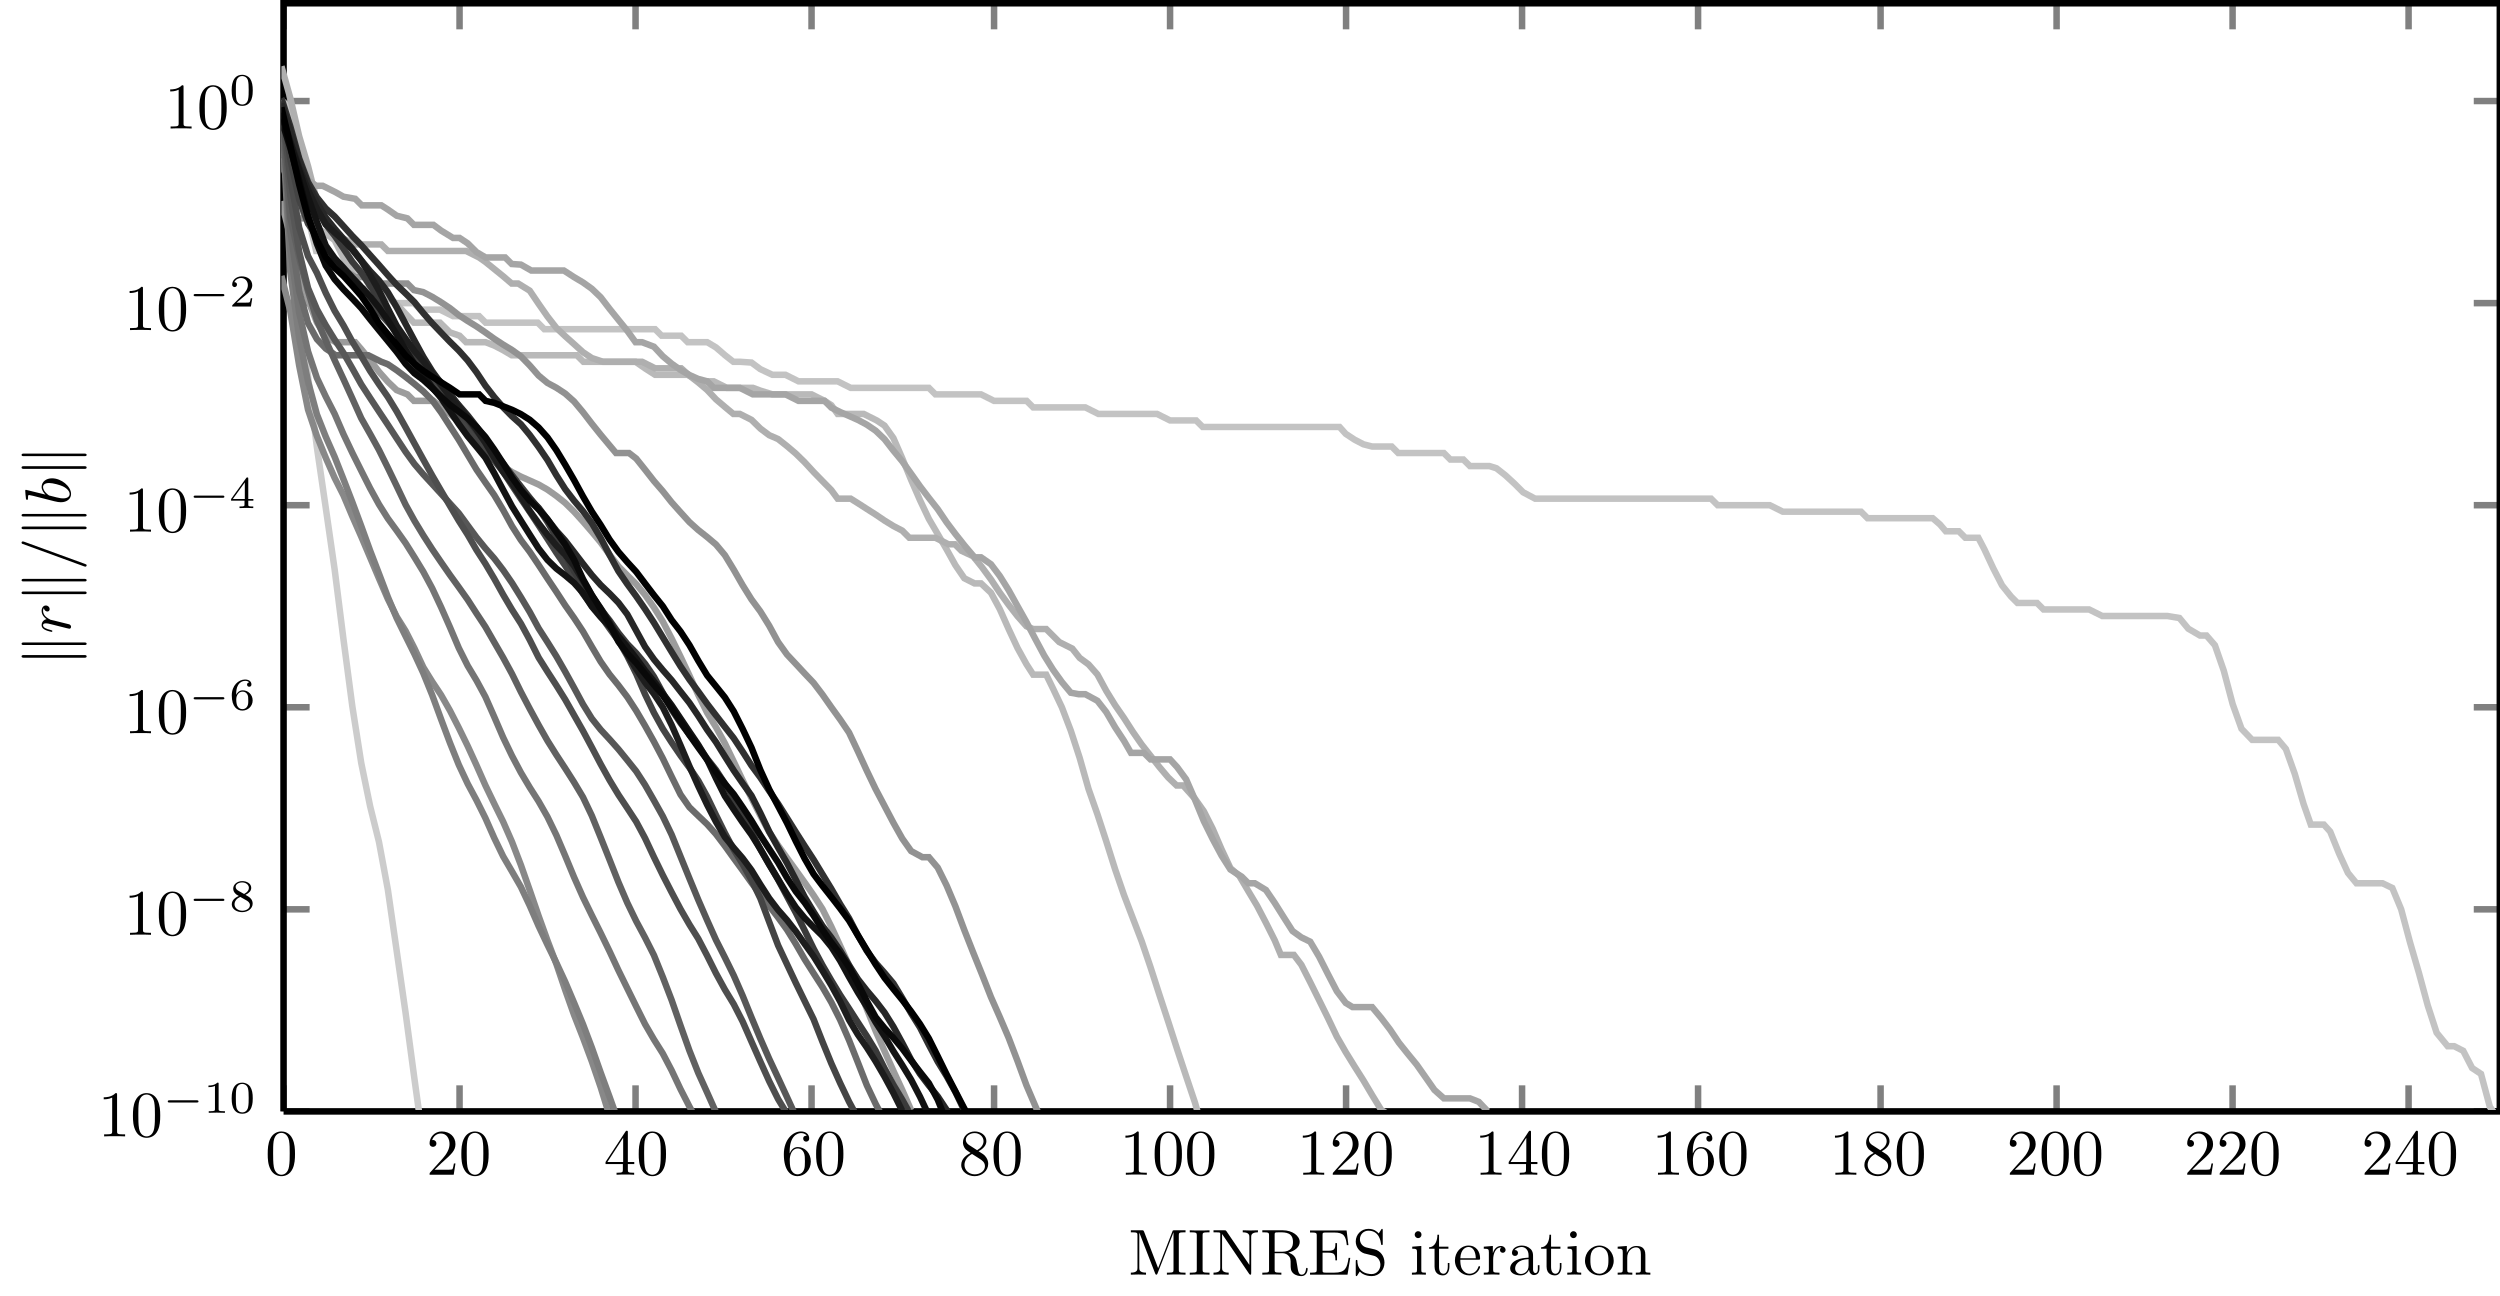 <?xml version="1.0" encoding="UTF-8"?>
<svg xmlns="http://www.w3.org/2000/svg" xmlns:xlink="http://www.w3.org/1999/xlink" width="383.525pt" height="198.87pt" viewBox="0 0 383.525 198.87" version="1.1">
<defs>
<g>
<symbol overflow="visible" id="glyph0-0">
<path style="stroke:none;" d=""/>
</symbol>
<symbol overflow="visible" id="glyph0-1">
<path style="stroke:none;" d="M 4.578 -3.188 C 4.578 -3.984 4.531 -4.781 4.188 -5.516 C 3.734 -6.484 2.906 -6.641 2.5 -6.641 C 1.891 -6.641 1.172 -6.375 0.75 -5.453 C 0.438 -4.766 0.391 -3.984 0.391 -3.188 C 0.391 -2.438 0.422 -1.547 0.844 -0.781 C 1.266 0.016 2 0.219 2.484 0.219 C 3.016 0.219 3.781 0.016 4.219 -0.938 C 4.531 -1.625 4.578 -2.406 4.578 -3.188 Z M 2.484 0 C 2.094 0 1.5 -0.25 1.328 -1.203 C 1.219 -1.797 1.219 -2.719 1.219 -3.312 C 1.219 -3.953 1.219 -4.609 1.297 -5.141 C 1.484 -6.328 2.234 -6.422 2.484 -6.422 C 2.812 -6.422 3.469 -6.234 3.656 -5.25 C 3.766 -4.688 3.766 -3.938 3.766 -3.312 C 3.766 -2.562 3.766 -1.891 3.656 -1.25 C 3.5 -0.297 2.938 0 2.484 0 Z "/>
</symbol>
<symbol overflow="visible" id="glyph0-2">
<path style="stroke:none;" d="M 1.266 -0.766 L 2.328 -1.797 C 3.875 -3.172 4.469 -3.703 4.469 -4.703 C 4.469 -5.844 3.578 -6.641 2.359 -6.641 C 1.234 -6.641 0.5 -5.719 0.5 -4.828 C 0.5 -4.281 1 -4.281 1.031 -4.281 C 1.203 -4.281 1.547 -4.391 1.547 -4.812 C 1.547 -5.062 1.359 -5.328 1.016 -5.328 C 0.938 -5.328 0.922 -5.328 0.891 -5.312 C 1.109 -5.969 1.656 -6.328 2.234 -6.328 C 3.141 -6.328 3.562 -5.516 3.562 -4.703 C 3.562 -3.906 3.078 -3.125 2.516 -2.5 L 0.609 -0.375 C 0.5 -0.266 0.5 -0.234 0.5 0 L 4.203 0 L 4.469 -1.734 L 4.234 -1.734 C 4.172 -1.438 4.109 -1 4 -0.844 C 3.938 -0.766 3.281 -0.766 3.062 -0.766 Z "/>
</symbol>
<symbol overflow="visible" id="glyph0-3">
<path style="stroke:none;" d="M 2.938 -1.641 L 2.938 -0.781 C 2.938 -0.422 2.906 -0.312 2.172 -0.312 L 1.969 -0.312 L 1.969 0 C 2.375 -0.031 2.891 -0.031 3.312 -0.031 C 3.734 -0.031 4.25 -0.031 4.672 0 L 4.672 -0.312 L 4.453 -0.312 C 3.719 -0.312 3.703 -0.422 3.703 -0.781 L 3.703 -1.641 L 4.688 -1.641 L 4.688 -1.953 L 3.703 -1.953 L 3.703 -6.484 C 3.703 -6.688 3.703 -6.75 3.531 -6.75 C 3.453 -6.75 3.422 -6.75 3.344 -6.625 L 0.281 -1.953 L 0.281 -1.641 Z M 2.984 -1.953 L 0.562 -1.953 L 2.984 -5.672 Z "/>
</symbol>
<symbol overflow="visible" id="glyph0-4">
<path style="stroke:none;" d="M 1.312 -3.266 L 1.312 -3.516 C 1.312 -6.031 2.547 -6.391 3.062 -6.391 C 3.297 -6.391 3.719 -6.328 3.938 -5.984 C 3.781 -5.984 3.391 -5.984 3.391 -5.547 C 3.391 -5.234 3.625 -5.078 3.844 -5.078 C 4 -5.078 4.312 -5.172 4.312 -5.562 C 4.312 -6.156 3.875 -6.641 3.047 -6.641 C 1.766 -6.641 0.422 -5.359 0.422 -3.156 C 0.422 -0.484 1.578 0.219 2.5 0.219 C 3.609 0.219 4.562 -0.719 4.562 -2.031 C 4.562 -3.297 3.672 -4.25 2.562 -4.25 C 1.891 -4.25 1.516 -3.75 1.312 -3.266 Z M 2.5 -0.062 C 1.875 -0.062 1.578 -0.656 1.516 -0.812 C 1.328 -1.281 1.328 -2.078 1.328 -2.25 C 1.328 -3.031 1.656 -4.031 2.547 -4.031 C 2.719 -4.031 3.172 -4.031 3.484 -3.406 C 3.656 -3.047 3.656 -2.531 3.656 -2.047 C 3.656 -1.562 3.656 -1.062 3.484 -0.703 C 3.188 -0.109 2.734 -0.062 2.5 -0.062 Z "/>
</symbol>
<symbol overflow="visible" id="glyph0-5">
<path style="stroke:none;" d="M 1.625 -4.562 C 1.172 -4.859 1.125 -5.188 1.125 -5.359 C 1.125 -5.969 1.781 -6.391 2.484 -6.391 C 3.203 -6.391 3.844 -5.875 3.844 -5.156 C 3.844 -4.578 3.453 -4.109 2.859 -3.766 Z M 3.078 -3.609 C 3.797 -3.984 4.281 -4.5 4.281 -5.156 C 4.281 -6.078 3.406 -6.641 2.5 -6.641 C 1.5 -6.641 0.688 -5.906 0.688 -4.969 C 0.688 -4.797 0.703 -4.344 1.125 -3.875 C 1.234 -3.766 1.609 -3.516 1.859 -3.344 C 1.281 -3.047 0.422 -2.5 0.422 -1.5 C 0.422 -0.453 1.438 0.219 2.484 0.219 C 3.609 0.219 4.562 -0.609 4.562 -1.672 C 4.562 -2.031 4.453 -2.484 4.062 -2.906 C 3.875 -3.109 3.719 -3.203 3.078 -3.609 Z M 2.078 -3.188 L 3.312 -2.406 C 3.594 -2.219 4.062 -1.922 4.062 -1.312 C 4.062 -0.578 3.312 -0.062 2.5 -0.062 C 1.641 -0.062 0.922 -0.672 0.922 -1.5 C 0.922 -2.078 1.234 -2.719 2.078 -3.188 Z "/>
</symbol>
<symbol overflow="visible" id="glyph0-6">
<path style="stroke:none;" d="M 2.938 -6.375 C 2.938 -6.625 2.938 -6.641 2.703 -6.641 C 2.078 -6 1.203 -6 0.891 -6 L 0.891 -5.688 C 1.094 -5.688 1.672 -5.688 2.188 -5.953 L 2.188 -0.781 C 2.188 -0.422 2.156 -0.312 1.266 -0.312 L 0.953 -0.312 L 0.953 0 C 1.297 -0.031 2.156 -0.031 2.562 -0.031 C 2.953 -0.031 3.828 -0.031 4.172 0 L 4.172 -0.312 L 3.859 -0.312 C 2.953 -0.312 2.938 -0.422 2.938 -0.781 Z "/>
</symbol>
<symbol overflow="visible" id="glyph0-7">
<path style="stroke:none;" d="M 2.406 -6.594 C 2.312 -6.812 2.281 -6.812 2.047 -6.812 L 0.375 -6.812 L 0.375 -6.5 L 0.609 -6.5 C 1.375 -6.5 1.391 -6.391 1.391 -6.031 L 1.391 -1.047 C 1.391 -0.781 1.391 -0.312 0.375 -0.312 L 0.375 0 C 0.719 -0.016 1.203 -0.031 1.531 -0.031 C 1.859 -0.031 2.359 -0.016 2.703 0 L 2.703 -0.312 C 1.672 -0.312 1.672 -0.781 1.672 -1.047 L 1.672 -6.422 L 1.688 -6.422 L 4.094 -0.219 C 4.141 -0.094 4.188 0 4.281 0 C 4.391 0 4.422 -0.078 4.469 -0.188 L 6.922 -6.5 L 6.922 -0.781 C 6.922 -0.422 6.906 -0.312 6.141 -0.312 L 5.906 -0.312 L 5.906 0 C 6.266 -0.031 6.953 -0.031 7.344 -0.031 C 7.719 -0.031 8.391 -0.031 8.766 0 L 8.766 -0.312 L 8.516 -0.312 C 7.75 -0.312 7.734 -0.422 7.734 -0.781 L 7.734 -6.031 C 7.734 -6.391 7.75 -6.5 8.516 -6.5 L 8.766 -6.5 L 8.766 -6.812 L 7.078 -6.812 C 6.812 -6.812 6.812 -6.797 6.75 -6.625 L 4.562 -1 Z "/>
</symbol>
<symbol overflow="visible" id="glyph0-8">
<path style="stroke:none;" d="M 2.25 -6.031 C 2.25 -6.391 2.266 -6.5 3.062 -6.5 L 3.312 -6.5 L 3.312 -6.812 C 2.969 -6.781 2.188 -6.781 1.797 -6.781 C 1.422 -6.781 0.625 -6.781 0.281 -6.812 L 0.281 -6.5 L 0.531 -6.5 C 1.328 -6.5 1.359 -6.391 1.359 -6.031 L 1.359 -0.781 C 1.359 -0.422 1.328 -0.312 0.531 -0.312 L 0.281 -0.312 L 0.281 0 C 0.625 -0.031 1.422 -0.031 1.797 -0.031 C 2.188 -0.031 2.969 -0.031 3.312 0 L 3.312 -0.312 L 3.062 -0.312 C 2.266 -0.312 2.25 -0.422 2.25 -0.781 Z "/>
</symbol>
<symbol overflow="visible" id="glyph0-9">
<path style="stroke:none;" d="M 2.312 -6.672 C 2.219 -6.797 2.219 -6.812 2.031 -6.812 L 0.328 -6.812 L 0.328 -6.5 L 0.625 -6.5 C 0.766 -6.5 0.969 -6.484 1.109 -6.484 C 1.344 -6.453 1.359 -6.438 1.359 -6.25 L 1.359 -1.047 C 1.359 -0.781 1.359 -0.312 0.328 -0.312 L 0.328 0 C 0.672 -0.016 1.172 -0.031 1.5 -0.031 C 1.828 -0.031 2.312 -0.016 2.656 0 L 2.656 -0.312 C 1.641 -0.312 1.641 -0.781 1.641 -1.047 L 1.641 -6.234 C 1.688 -6.188 1.688 -6.172 1.734 -6.109 L 5.797 -0.125 C 5.891 -0.016 5.906 0 5.969 0 C 6.109 0 6.109 -0.062 6.109 -0.266 L 6.109 -5.766 C 6.109 -6.031 6.109 -6.5 7.141 -6.5 L 7.141 -6.812 C 6.781 -6.797 6.297 -6.781 5.969 -6.781 C 5.641 -6.781 5.156 -6.797 4.812 -6.812 L 4.812 -6.5 C 5.828 -6.5 5.828 -6.031 5.828 -5.766 L 5.828 -1.5 Z "/>
</symbol>
<symbol overflow="visible" id="glyph0-10">
<path style="stroke:none;" d="M 2.234 -3.516 L 2.234 -6.094 C 2.234 -6.328 2.234 -6.453 2.453 -6.484 C 2.547 -6.5 2.844 -6.5 3.047 -6.5 C 3.938 -6.5 5.047 -6.453 5.047 -5.016 C 5.047 -4.328 4.812 -3.516 3.344 -3.516 Z M 4.344 -3.391 C 5.297 -3.625 6.078 -4.234 6.078 -5.016 C 6.078 -5.969 4.938 -6.812 3.484 -6.812 L 0.344 -6.812 L 0.344 -6.5 L 0.594 -6.5 C 1.359 -6.5 1.375 -6.391 1.375 -6.031 L 1.375 -0.781 C 1.375 -0.422 1.359 -0.312 0.594 -0.312 L 0.344 -0.312 L 0.344 0 C 0.703 -0.031 1.422 -0.031 1.797 -0.031 C 2.188 -0.031 2.906 -0.031 3.266 0 L 3.266 -0.312 L 3.016 -0.312 C 2.25 -0.312 2.234 -0.422 2.234 -0.781 L 2.234 -3.297 L 3.375 -3.297 C 3.531 -3.297 3.953 -3.297 4.312 -2.953 C 4.688 -2.609 4.688 -2.297 4.688 -1.625 C 4.688 -0.984 4.688 -0.578 5.094 -0.203 C 5.5 0.156 6.047 0.219 6.344 0.219 C 7.125 0.219 7.297 -0.594 7.297 -0.875 C 7.297 -0.938 7.297 -1.047 7.172 -1.047 C 7.062 -1.047 7.062 -0.953 7.047 -0.891 C 6.984 -0.172 6.641 0 6.391 0 C 5.906 0 5.828 -0.516 5.688 -1.438 L 5.547 -2.234 C 5.375 -2.875 4.891 -3.203 4.344 -3.391 Z "/>
</symbol>
<symbol overflow="visible" id="glyph0-11">
<path style="stroke:none;" d="M 1.359 -0.781 C 1.359 -0.422 1.328 -0.312 0.562 -0.312 L 0.328 -0.312 L 0.328 0 L 6.078 0 L 6.5 -2.578 L 6.25 -2.578 C 6 -1.031 5.766 -0.312 4.062 -0.312 L 2.734 -0.312 C 2.266 -0.312 2.25 -0.375 2.25 -0.703 L 2.25 -3.375 L 3.141 -3.375 C 4.109 -3.375 4.219 -3.047 4.219 -2.203 L 4.469 -2.203 L 4.469 -4.844 L 4.219 -4.844 C 4.219 -3.984 4.109 -3.672 3.141 -3.672 L 2.25 -3.672 L 2.25 -6.078 C 2.25 -6.406 2.266 -6.469 2.734 -6.469 L 4.016 -6.469 C 5.547 -6.469 5.812 -5.922 5.969 -4.531 L 6.219 -4.531 L 5.938 -6.781 L 0.328 -6.781 L 0.328 -6.469 L 0.562 -6.469 C 1.328 -6.469 1.359 -6.359 1.359 -6 Z "/>
</symbol>
<symbol overflow="visible" id="glyph0-12">
<path style="stroke:none;" d="M 3.484 -3.875 L 2.203 -4.172 C 1.578 -4.328 1.203 -4.859 1.203 -5.438 C 1.203 -6.141 1.734 -6.75 2.516 -6.75 C 4.172 -6.75 4.391 -5.109 4.453 -4.672 C 4.469 -4.609 4.469 -4.547 4.578 -4.547 C 4.703 -4.547 4.703 -4.594 4.703 -4.781 L 4.703 -6.781 C 4.703 -6.953 4.703 -7.031 4.594 -7.031 C 4.531 -7.031 4.516 -7.016 4.453 -6.891 L 4.094 -6.328 C 3.797 -6.625 3.391 -7.031 2.5 -7.031 C 1.391 -7.031 0.562 -6.156 0.562 -5.094 C 0.562 -4.266 1.094 -3.531 1.859 -3.266 C 1.969 -3.234 2.484 -3.109 3.188 -2.938 C 3.453 -2.875 3.75 -2.797 4.031 -2.438 C 4.234 -2.172 4.344 -1.844 4.344 -1.516 C 4.344 -0.812 3.844 -0.094 3 -0.094 C 2.719 -0.094 1.953 -0.141 1.422 -0.625 C 0.844 -1.172 0.812 -1.797 0.812 -2.156 C 0.797 -2.266 0.719 -2.266 0.688 -2.266 C 0.562 -2.266 0.562 -2.188 0.562 -2.016 L 0.562 -0.016 C 0.562 0.156 0.562 0.219 0.672 0.219 C 0.734 0.219 0.75 0.203 0.812 0.094 C 0.812 0.078 0.844 0.047 1.172 -0.484 C 1.484 -0.141 2.125 0.219 3.016 0.219 C 4.172 0.219 4.969 -0.75 4.969 -1.859 C 4.969 -2.844 4.312 -3.672 3.484 -3.875 Z "/>
</symbol>
<symbol overflow="visible" id="glyph0-13">
<path style="stroke:none;" d="M 1.766 -4.406 L 0.375 -4.297 L 0.375 -3.984 C 1.016 -3.984 1.109 -3.922 1.109 -3.438 L 1.109 -0.75 C 1.109 -0.312 1 -0.312 0.328 -0.312 L 0.328 0 C 0.641 -0.016 1.188 -0.031 1.422 -0.031 C 1.781 -0.031 2.125 -0.016 2.469 0 L 2.469 -0.312 C 1.797 -0.312 1.766 -0.359 1.766 -0.75 Z M 1.797 -6.141 C 1.797 -6.453 1.562 -6.672 1.281 -6.672 C 0.969 -6.672 0.75 -6.406 0.75 -6.141 C 0.75 -5.875 0.969 -5.609 1.281 -5.609 C 1.562 -5.609 1.797 -5.828 1.797 -6.141 Z "/>
</symbol>
<symbol overflow="visible" id="glyph0-14">
<path style="stroke:none;" d="M 1.719 -3.984 L 3.156 -3.984 L 3.156 -4.297 L 1.719 -4.297 L 1.719 -6.125 L 1.469 -6.125 C 1.469 -5.312 1.172 -4.25 0.188 -4.203 L 0.188 -3.984 L 1.031 -3.984 L 1.031 -1.234 C 1.031 -0.016 1.969 0.109 2.328 0.109 C 3.031 0.109 3.312 -0.594 3.312 -1.234 L 3.312 -1.797 L 3.062 -1.797 L 3.062 -1.25 C 3.062 -0.516 2.766 -0.141 2.391 -0.141 C 1.719 -0.141 1.719 -1.047 1.719 -1.219 Z "/>
</symbol>
<symbol overflow="visible" id="glyph0-15">
<path style="stroke:none;" d="M 1.109 -2.516 C 1.172 -4 2.016 -4.25 2.359 -4.25 C 3.375 -4.25 3.484 -2.906 3.484 -2.516 Z M 1.109 -2.297 L 3.891 -2.297 C 4.109 -2.297 4.141 -2.297 4.141 -2.516 C 4.141 -3.5 3.594 -4.469 2.359 -4.469 C 1.203 -4.469 0.281 -3.438 0.281 -2.188 C 0.281 -0.859 1.328 0.109 2.469 0.109 C 3.688 0.109 4.141 -1 4.141 -1.188 C 4.141 -1.281 4.062 -1.312 4 -1.312 C 3.922 -1.312 3.891 -1.25 3.875 -1.172 C 3.531 -0.141 2.625 -0.141 2.531 -0.141 C 2.031 -0.141 1.641 -0.438 1.406 -0.812 C 1.109 -1.281 1.109 -1.938 1.109 -2.297 Z "/>
</symbol>
<symbol overflow="visible" id="glyph0-16">
<path style="stroke:none;" d="M 1.672 -3.312 L 1.672 -4.406 L 0.281 -4.297 L 0.281 -3.984 C 0.984 -3.984 1.062 -3.922 1.062 -3.422 L 1.062 -0.75 C 1.062 -0.312 0.953 -0.312 0.281 -0.312 L 0.281 0 C 0.672 -0.016 1.141 -0.031 1.422 -0.031 C 1.812 -0.031 2.281 -0.031 2.688 0 L 2.688 -0.312 L 2.469 -0.312 C 1.734 -0.312 1.719 -0.422 1.719 -0.781 L 1.719 -2.312 C 1.719 -3.297 2.141 -4.188 2.891 -4.188 C 2.953 -4.188 2.984 -4.188 3 -4.172 C 2.969 -4.172 2.766 -4.047 2.766 -3.781 C 2.766 -3.516 2.984 -3.359 3.203 -3.359 C 3.375 -3.359 3.625 -3.484 3.625 -3.797 C 3.625 -4.109 3.312 -4.406 2.891 -4.406 C 2.156 -4.406 1.797 -3.734 1.672 -3.312 Z "/>
</symbol>
<symbol overflow="visible" id="glyph0-17">
<path style="stroke:none;" d="M 3.312 -0.75 C 3.359 -0.359 3.625 0.062 4.094 0.062 C 4.312 0.062 4.922 -0.078 4.922 -0.891 L 4.922 -1.453 L 4.672 -1.453 L 4.672 -0.891 C 4.672 -0.312 4.422 -0.25 4.312 -0.25 C 3.984 -0.25 3.938 -0.703 3.938 -0.75 L 3.938 -2.734 C 3.938 -3.156 3.938 -3.547 3.578 -3.922 C 3.188 -4.312 2.688 -4.469 2.219 -4.469 C 1.391 -4.469 0.703 -4 0.703 -3.344 C 0.703 -3.047 0.906 -2.875 1.172 -2.875 C 1.453 -2.875 1.625 -3.078 1.625 -3.328 C 1.625 -3.453 1.578 -3.781 1.109 -3.781 C 1.391 -4.141 1.875 -4.25 2.188 -4.25 C 2.688 -4.25 3.25 -3.859 3.25 -2.969 L 3.25 -2.609 C 2.734 -2.578 2.047 -2.547 1.422 -2.25 C 0.672 -1.906 0.422 -1.391 0.422 -0.953 C 0.422 -0.141 1.391 0.109 2.016 0.109 C 2.672 0.109 3.125 -0.297 3.312 -0.75 Z M 3.25 -2.391 L 3.25 -1.391 C 3.25 -0.453 2.531 -0.109 2.078 -0.109 C 1.594 -0.109 1.188 -0.453 1.188 -0.953 C 1.188 -1.5 1.609 -2.328 3.25 -2.391 Z "/>
</symbol>
<symbol overflow="visible" id="glyph0-18">
<path style="stroke:none;" d="M 4.688 -2.141 C 4.688 -3.406 3.703 -4.469 2.5 -4.469 C 1.25 -4.469 0.281 -3.375 0.281 -2.141 C 0.281 -0.844 1.312 0.109 2.484 0.109 C 3.688 0.109 4.688 -0.875 4.688 -2.141 Z M 2.5 -0.141 C 2.062 -0.141 1.625 -0.344 1.359 -0.812 C 1.109 -1.25 1.109 -1.859 1.109 -2.219 C 1.109 -2.609 1.109 -3.141 1.344 -3.578 C 1.609 -4.031 2.078 -4.25 2.484 -4.25 C 2.922 -4.25 3.344 -4.031 3.609 -3.594 C 3.875 -3.172 3.875 -2.594 3.875 -2.219 C 3.875 -1.859 3.875 -1.312 3.656 -0.875 C 3.422 -0.422 2.984 -0.141 2.5 -0.141 Z "/>
</symbol>
<symbol overflow="visible" id="glyph0-19">
<path style="stroke:none;" d="M 1.094 -3.422 L 1.094 -0.75 C 1.094 -0.312 0.984 -0.312 0.312 -0.312 L 0.312 0 C 0.672 -0.016 1.172 -0.031 1.453 -0.031 C 1.703 -0.031 2.219 -0.016 2.562 0 L 2.562 -0.312 C 1.891 -0.312 1.781 -0.312 1.781 -0.75 L 1.781 -2.594 C 1.781 -3.625 2.5 -4.188 3.125 -4.188 C 3.766 -4.188 3.875 -3.656 3.875 -3.078 L 3.875 -0.75 C 3.875 -0.312 3.766 -0.312 3.094 -0.312 L 3.094 0 C 3.438 -0.016 3.953 -0.031 4.219 -0.031 C 4.469 -0.031 5 -0.016 5.328 0 L 5.328 -0.312 C 4.812 -0.312 4.562 -0.312 4.562 -0.609 L 4.562 -2.516 C 4.562 -3.375 4.562 -3.672 4.25 -4.031 C 4.109 -4.203 3.781 -4.406 3.203 -4.406 C 2.469 -4.406 2 -3.984 1.719 -3.359 L 1.719 -4.406 L 0.312 -4.297 L 0.312 -3.984 C 1.016 -3.984 1.094 -3.922 1.094 -3.422 Z "/>
</symbol>
<symbol overflow="visible" id="glyph1-0">
<path style="stroke:none;" d=""/>
</symbol>
<symbol overflow="visible" id="glyph1-1">
<path style="stroke:none;" d="M 3.594 -2.219 C 3.594 -2.984 3.5 -3.547 3.188 -4.031 C 2.969 -4.344 2.531 -4.625 1.984 -4.625 C 0.359 -4.625 0.359 -2.719 0.359 -2.219 C 0.359 -1.719 0.359 0.141 1.984 0.141 C 3.594 0.141 3.594 -1.719 3.594 -2.219 Z M 1.984 -0.062 C 1.656 -0.062 1.234 -0.25 1.094 -0.812 C 1 -1.219 1 -1.797 1 -2.312 C 1 -2.828 1 -3.359 1.094 -3.734 C 1.25 -4.281 1.688 -4.438 1.984 -4.438 C 2.359 -4.438 2.719 -4.203 2.844 -3.797 C 2.953 -3.422 2.969 -2.922 2.969 -2.312 C 2.969 -1.797 2.969 -1.281 2.875 -0.844 C 2.734 -0.203 2.266 -0.062 1.984 -0.062 Z "/>
</symbol>
<symbol overflow="visible" id="glyph1-2">
<path style="stroke:none;" d="M 3.516 -1.266 L 3.281 -1.266 C 3.266 -1.109 3.188 -0.703 3.094 -0.641 C 3.047 -0.594 2.516 -0.594 2.406 -0.594 L 1.125 -0.594 C 1.859 -1.234 2.109 -1.438 2.516 -1.766 C 3.031 -2.172 3.516 -2.609 3.516 -3.266 C 3.516 -4.109 2.781 -4.625 1.891 -4.625 C 1.031 -4.625 0.438 -4.016 0.438 -3.375 C 0.438 -3.031 0.734 -2.984 0.812 -2.984 C 0.969 -2.984 1.172 -3.109 1.172 -3.359 C 1.172 -3.484 1.125 -3.734 0.766 -3.734 C 0.984 -4.219 1.453 -4.375 1.781 -4.375 C 2.484 -4.375 2.844 -3.828 2.844 -3.266 C 2.844 -2.656 2.406 -2.188 2.188 -1.938 L 0.516 -0.266 C 0.438 -0.203 0.438 -0.188 0.438 0 L 3.312 0 Z "/>
</symbol>
<symbol overflow="visible" id="glyph1-3">
<path style="stroke:none;" d="M 3.688 -1.141 L 3.688 -1.391 L 2.906 -1.391 L 2.906 -4.5 C 2.906 -4.641 2.906 -4.703 2.766 -4.703 C 2.672 -4.703 2.641 -4.703 2.578 -4.594 L 0.266 -1.391 L 0.266 -1.141 L 2.328 -1.141 L 2.328 -0.578 C 2.328 -0.328 2.328 -0.25 1.75 -0.25 L 1.562 -0.25 L 1.562 0 C 1.922 -0.016 2.359 -0.031 2.609 -0.031 C 2.875 -0.031 3.312 -0.016 3.672 0 L 3.672 -0.25 L 3.484 -0.25 C 2.906 -0.25 2.906 -0.328 2.906 -0.578 L 2.906 -1.141 Z M 2.375 -3.938 L 2.375 -1.391 L 0.531 -1.391 Z "/>
</symbol>
<symbol overflow="visible" id="glyph1-4">
<path style="stroke:none;" d="M 1.047 -2.281 C 1.047 -2.844 1.094 -3.359 1.359 -3.797 C 1.594 -4.172 1.969 -4.422 2.422 -4.422 C 2.625 -4.422 2.906 -4.375 3.047 -4.188 C 2.875 -4.172 2.719 -4.047 2.719 -3.844 C 2.719 -3.672 2.844 -3.516 3.047 -3.516 C 3.266 -3.516 3.391 -3.656 3.391 -3.859 C 3.391 -4.266 3.094 -4.625 2.406 -4.625 C 1.406 -4.625 0.375 -3.703 0.375 -2.203 C 0.375 -0.406 1.219 0.141 2 0.141 C 2.844 0.141 3.578 -0.516 3.578 -1.422 C 3.578 -2.312 2.875 -2.969 2.062 -2.969 C 1.5 -2.969 1.203 -2.594 1.047 -2.281 Z M 2 -0.078 C 1.641 -0.078 1.375 -0.281 1.219 -0.594 C 1.125 -0.797 1.062 -1.156 1.062 -1.562 C 1.062 -2.25 1.469 -2.766 2.031 -2.766 C 2.344 -2.766 2.562 -2.641 2.734 -2.391 C 2.906 -2.125 2.906 -1.828 2.906 -1.422 C 2.906 -1.031 2.906 -0.734 2.719 -0.453 C 2.562 -0.219 2.328 -0.078 2 -0.078 Z "/>
</symbol>
<symbol overflow="visible" id="glyph1-5">
<path style="stroke:none;" d="M 2.469 -2.516 C 3.016 -2.781 3.359 -3.109 3.359 -3.594 C 3.359 -4.266 2.656 -4.625 1.984 -4.625 C 1.219 -4.625 0.594 -4.125 0.594 -3.469 C 0.594 -3.141 0.75 -2.906 0.875 -2.766 C 1 -2.609 1.047 -2.578 1.453 -2.344 C 1.062 -2.172 0.375 -1.797 0.375 -1.062 C 0.375 -0.297 1.172 0.141 1.969 0.141 C 2.859 0.141 3.578 -0.422 3.578 -1.172 C 3.578 -1.641 3.312 -2.031 2.906 -2.266 C 2.812 -2.328 2.578 -2.453 2.469 -2.516 Z M 1.344 -3.172 C 1.156 -3.281 0.969 -3.469 0.969 -3.734 C 0.969 -4.172 1.469 -4.422 1.969 -4.422 C 2.516 -4.422 3 -4.078 3 -3.594 C 3 -2.969 2.266 -2.656 2.266 -2.656 C 2.25 -2.656 2.234 -2.656 2.188 -2.688 Z M 1.672 -2.203 L 2.641 -1.656 C 2.812 -1.547 3.156 -1.344 3.156 -0.938 C 3.156 -0.406 2.578 -0.078 1.984 -0.078 C 1.344 -0.078 0.797 -0.5 0.797 -1.062 C 0.797 -1.578 1.172 -1.984 1.672 -2.203 Z "/>
</symbol>
<symbol overflow="visible" id="glyph1-6">
<path style="stroke:none;" d="M 2.328 -4.438 C 2.328 -4.625 2.328 -4.625 2.125 -4.625 C 1.672 -4.188 1.047 -4.188 0.766 -4.188 L 0.766 -3.938 C 0.922 -3.938 1.391 -3.938 1.766 -4.125 L 1.766 -0.578 C 1.766 -0.344 1.766 -0.25 1.078 -0.25 L 0.812 -0.25 L 0.812 0 C 0.938 0 1.797 -0.031 2.047 -0.031 C 2.266 -0.031 3.141 0 3.297 0 L 3.297 -0.25 L 3.031 -0.25 C 2.328 -0.25 2.328 -0.344 2.328 -0.578 Z "/>
</symbol>
<symbol overflow="visible" id="glyph2-0">
<path style="stroke:none;" d=""/>
</symbol>
<symbol overflow="visible" id="glyph2-1">
<path style="stroke:none;" d="M 5.188 -1.578 C 5.297 -1.578 5.469 -1.578 5.469 -1.734 C 5.469 -1.922 5.297 -1.922 5.188 -1.922 L 1.031 -1.922 C 0.922 -1.922 0.75 -1.922 0.75 -1.75 C 0.75 -1.578 0.906 -1.578 1.031 -1.578 Z "/>
</symbol>
<symbol overflow="visible" id="glyph3-0">
<path style="stroke:none;" d=""/>
</symbol>
<symbol overflow="visible" id="glyph3-1">
<path style="stroke:none;" d="M -7.141 -1.719 C -7.297 -1.719 -7.484 -1.719 -7.484 -1.516 C -7.484 -1.312 -7.25 -1.312 -7.109 -1.312 L 2.125 -1.312 C 2.281 -1.312 2.5 -1.312 2.5 -1.516 C 2.5 -1.719 2.312 -1.719 2.156 -1.719 Z M -7.109 -3.656 C -7.266 -3.656 -7.484 -3.656 -7.484 -3.453 C -7.484 -3.266 -7.297 -3.266 -7.141 -3.266 L 2.156 -3.266 C 2.312 -3.266 2.5 -3.266 2.5 -3.453 C 2.5 -3.656 2.266 -3.656 2.125 -3.656 Z "/>
</symbol>
<symbol overflow="visible" id="glyph4-0">
<path style="stroke:none;" d=""/>
</symbol>
<symbol overflow="visible" id="glyph4-1">
<path style="stroke:none;" d="M -0.594 -0.875 C -0.438 -0.844 -0.203 -0.781 -0.156 -0.781 C 0.016 -0.781 0.109 -0.922 0.109 -1.078 C 0.109 -1.203 0.031 -1.375 -0.172 -1.453 C -0.203 -1.469 -1.562 -1.797 -1.75 -1.844 C -2.078 -1.922 -2.766 -2.109 -3.047 -2.156 C -3.172 -2.203 -3.641 -2.484 -3.859 -2.719 C -3.922 -2.797 -4.188 -3.094 -4.188 -3.516 C -4.188 -3.781 -4.062 -3.922 -4.062 -3.938 C -4.016 -3.641 -3.781 -3.422 -3.516 -3.422 C -3.359 -3.422 -3.172 -3.531 -3.172 -3.797 C -3.172 -4.062 -3.406 -4.344 -3.766 -4.344 C -4.109 -4.344 -4.406 -4.031 -4.406 -3.516 C -4.406 -2.875 -3.922 -2.438 -3.641 -2.25 C -4.094 -2.156 -4.406 -1.797 -4.406 -1.328 C -4.406 -0.875 -4.016 -0.688 -3.844 -0.594 C -3.5 -0.422 -2.906 -0.297 -2.875 -0.297 C -2.766 -0.297 -2.766 -0.391 -2.766 -0.406 C -2.766 -0.516 -2.781 -0.516 -3 -0.578 C -3.703 -0.75 -4.188 -0.953 -4.188 -1.312 C -4.188 -1.469 -4.109 -1.609 -3.734 -1.609 C -3.516 -1.609 -3.406 -1.578 -2.891 -1.453 Z "/>
</symbol>
<symbol overflow="visible" id="glyph4-2">
<path style="stroke:none;" d="M -7.094 -4.375 C -7.234 -4.422 -7.266 -4.422 -7.281 -4.422 C -7.391 -4.422 -7.484 -4.344 -7.484 -4.234 C -7.484 -4.156 -7.453 -4.094 -7.391 -4.062 L 2.109 -0.594 C 2.25 -0.547 2.281 -0.547 2.297 -0.547 C 2.406 -0.547 2.5 -0.641 2.5 -0.75 C 2.5 -0.875 2.422 -0.906 2.25 -0.969 Z "/>
</symbol>
<symbol overflow="visible" id="glyph4-3">
<path style="stroke:none;" d="M -6.812 -2.375 C -6.812 -2.375 -6.922 -2.375 -6.922 -2.25 C -6.922 -2.031 -6.844 -1.297 -6.812 -1.031 C -6.812 -0.953 -6.797 -0.844 -6.625 -0.844 C -6.5 -0.844 -6.5 -0.938 -6.5 -1.094 C -6.5 -1.562 -6.438 -1.578 -6.328 -1.578 C -6.266 -1.578 -5.922 -1.5 -5.719 -1.453 L -2.469 -0.625 C -1.969 -0.516 -1.797 -0.469 -1.453 -0.469 C -0.516 -0.469 0.109 -1 0.109 -1.734 C 0.109 -2.906 -1.375 -4.141 -2.812 -4.141 C -3.719 -4.141 -4.406 -3.609 -4.406 -2.812 C -4.406 -2.359 -4.109 -1.938 -3.812 -1.641 Z M -3.047 -1.453 C -3.266 -1.5 -3.281 -1.5 -3.391 -1.594 C -4.031 -2.078 -4.188 -2.531 -4.188 -2.797 C -4.188 -3.156 -3.891 -3.422 -3.25 -3.422 C -2.656 -3.422 -1.516 -3.094 -1.141 -2.906 C -0.469 -2.578 -0.109 -2.125 -0.109 -1.734 C -0.109 -1.391 -0.375 -1.062 -1.109 -1.062 C -1.312 -1.062 -1.5 -1.062 -2.125 -1.219 Z "/>
</symbol>
</g>
<clipPath id="clip1">
  <path d="M 43.172 0 L 370 0 L 370 171 L 43.172 171 Z "/>
</clipPath>
<clipPath id="clip2">
  <path d="M 43 15 L 384 15 L 384 170.281 L 43 170.281 Z "/>
</clipPath>
<clipPath id="clip3">
  <path d="M 43.172 1 L 80 1 L 80 170.281 L 43.172 170.281 Z "/>
</clipPath>
<clipPath id="clip4">
  <path d="M 43.172 1 L 383.332 1 L 383.332 170.281 L 43.172 170.281 Z "/>
</clipPath>
<clipPath id="clip5">
  <path d="M 43.172 10 L 199 10 L 199 170.281 L 43.172 170.281 Z "/>
</clipPath>
<clipPath id="clip6">
  <path d="M 43.172 0.199 L 228 0.199 L 228 170.281 L 43.172 170.281 Z "/>
</clipPath>
<clipPath id="clip7">
  <path d="M 43.172 5 L 243 5 L 243 170.281 L 43.172 170.281 Z "/>
</clipPath>
<clipPath id="clip8">
  <path d="M 43.172 16 L 154 16 L 154 170.281 L 43.172 170.281 Z "/>
</clipPath>
<clipPath id="clip9">
  <path d="M 43.172 1 L 175 1 L 175 170.281 L 43.172 170.281 Z "/>
</clipPath>
<clipPath id="clip10">
  <path d="M 43.172 28 L 108 28 L 108 170.281 L 43.172 170.281 Z "/>
</clipPath>
<clipPath id="clip11">
  <path d="M 43.172 1 L 110 1 L 110 170.281 L 43.172 170.281 Z "/>
</clipPath>
<clipPath id="clip12">
  <path d="M 43.172 1 L 122 1 L 122 170.281 L 43.172 170.281 Z "/>
</clipPath>
<clipPath id="clip13">
  <path d="M 43.172 1 L 150 1 L 150 170.281 L 43.172 170.281 Z "/>
</clipPath>
<clipPath id="clip14">
  <path d="M 43.172 2 L 124 2 L 124 170.281 L 43.172 170.281 Z "/>
</clipPath>
<clipPath id="clip15">
  <path d="M 43.172 1 L 137 1 L 137 170.281 L 43.172 170.281 Z "/>
</clipPath>
<clipPath id="clip16">
  <path d="M 43.172 1 L 135 1 L 135 170.281 L 43.172 170.281 Z "/>
</clipPath>
<clipPath id="clip17">
  <path d="M 43.172 1 L 146 1 L 146 170.281 L 43.172 170.281 Z "/>
</clipPath>
<clipPath id="clip18">
  <path d="M 43.172 1 L 154 1 L 154 170.281 L 43.172 170.281 Z "/>
</clipPath>
<clipPath id="clip19">
  <path d="M 43.172 0.199 L 163 0.199 L 163 170.281 L 43.172 170.281 Z "/>
</clipPath>
<clipPath id="clip20">
  <path d="M 43.172 1 L 161 1 L 161 170.281 L 43.172 170.281 Z "/>
</clipPath>
<clipPath id="clip21">
  <path d="M 43.172 3 L 153 3 L 153 170.281 L 43.172 170.281 Z "/>
</clipPath>
<clipPath id="clip22">
  <path d="M 43.172 3 L 157 3 L 157 170.281 L 43.172 170.281 Z "/>
</clipPath>
<clipPath id="clip23">
  <path d="M 43.172 4 L 160 4 L 160 170.281 L 43.172 170.281 Z "/>
</clipPath>
<clipPath id="clip24">
  <path d="M 43.172 2 L 164 2 L 164 170.281 L 43.172 170.281 Z "/>
</clipPath>
</defs>
<g id="surface1">
<g clip-path="url(#clip1)" clip-rule="nonzero">
<path style="fill:none;stroke-width:1;stroke-linecap:butt;stroke-linejoin:miter;stroke:rgb(50%,50%,50%);stroke-opacity:1;stroke-miterlimit:10;" d="M 0.329 -154.839 L 0.329 -150.839 M 0.329 15.161 L 0.329 11.161 M 27.329 -154.839 L 27.329 -150.839 M 27.329 15.161 L 27.329 11.161 M 54.329 -154.839 L 54.329 -150.839 M 54.329 15.161 L 54.329 11.161 M 81.329 -154.839 L 81.329 -150.839 M 81.329 15.161 L 81.329 11.161 M 109.329 -154.839 L 109.329 -150.839 M 109.329 15.161 L 109.329 11.161 M 136.329 -154.839 L 136.329 -150.839 M 136.329 15.161 L 136.329 11.161 M 163.329 -154.839 L 163.329 -150.839 M 163.329 15.161 L 163.329 11.161 M 190.329 -154.839 L 190.329 -150.839 M 190.329 15.161 L 190.329 11.161 M 217.329 -154.839 L 217.329 -150.839 M 217.329 15.161 L 217.329 11.161 M 245.329 -154.839 L 245.329 -150.839 M 245.329 15.161 L 245.329 11.161 M 272.329 -154.839 L 272.329 -150.839 M 272.329 15.161 L 272.329 11.161 M 299.329 -154.839 L 299.329 -150.839 M 299.329 15.161 L 299.329 11.161 M 326.329 -154.839 L 326.329 -150.839 M 326.329 15.161 L 326.329 11.161 " transform="matrix(1,0,0,-1,43.171,15.661)"/>
</g>
<g clip-path="url(#clip2)" clip-rule="nonzero">
<path style="fill:none;stroke-width:1;stroke-linecap:butt;stroke-linejoin:miter;stroke:rgb(50%,50%,50%);stroke-opacity:1;stroke-miterlimit:10;" d="M 0.329 0.161 L 4.329 0.161 M 340.329 0.161 L 336.329 0.161 M 0.329 -30.839 L 4.329 -30.839 M 340.329 -30.839 L 336.329 -30.839 M 0.329 -61.839 L 4.329 -61.839 M 340.329 -61.839 L 336.329 -61.839 M 0.329 -92.839 L 4.329 -92.839 M 340.329 -92.839 L 336.329 -92.839 M 0.329 -123.839 L 4.329 -123.839 M 340.329 -123.839 L 336.329 -123.839 M 0.329 -154.839 L 4.329 -154.839 M 340.329 -154.839 L 336.329 -154.839 " transform="matrix(1,0,0,-1,43.171,15.661)"/>
</g>
<path style="fill:none;stroke-width:1;stroke-linecap:butt;stroke-linejoin:miter;stroke:rgb(0%,0%,0%);stroke-opacity:1;stroke-miterlimit:10;" d="M 0.329 -154.839 L 0.329 15.161 L 340.329 15.161 L 340.329 -154.839 L 0.329 -154.839 " transform="matrix(1,0,0,-1,43.171,15.661)"/>
<g style="fill:rgb(0%,0%,0%);fill-opacity:1;">
  <use xlink:href="#glyph0-1" x="40.68" y="180.218"/>
</g>
<g style="fill:rgb(0%,0%,0%);fill-opacity:1;">
  <use xlink:href="#glyph0-2" x="65.402" y="180.218"/>
  <use xlink:href="#glyph0-1" x="70.383" y="180.218"/>
</g>
<g style="fill:rgb(0%,0%,0%);fill-opacity:1;">
  <use xlink:href="#glyph0-3" x="92.615" y="180.218"/>
  <use xlink:href="#glyph0-1" x="97.596" y="180.218"/>
</g>
<g style="fill:rgb(0%,0%,0%);fill-opacity:1;">
  <use xlink:href="#glyph0-4" x="119.827" y="180.218"/>
  <use xlink:href="#glyph0-1" x="124.808" y="180.218"/>
</g>
<g style="fill:rgb(0%,0%,0%);fill-opacity:1;">
  <use xlink:href="#glyph0-5" x="147.039" y="180.218"/>
  <use xlink:href="#glyph0-1" x="152.02" y="180.218"/>
</g>
<g style="fill:rgb(0%,0%,0%);fill-opacity:1;">
  <use xlink:href="#glyph0-6" x="171.761" y="180.218"/>
  <use xlink:href="#glyph0-1" x="176.742" y="180.218"/>
  <use xlink:href="#glyph0-1" x="181.724" y="180.218"/>
</g>
<g style="fill:rgb(0%,0%,0%);fill-opacity:1;">
  <use xlink:href="#glyph0-6" x="198.974" y="180.218"/>
  <use xlink:href="#glyph0-2" x="203.955" y="180.218"/>
  <use xlink:href="#glyph0-1" x="208.937" y="180.218"/>
</g>
<g style="fill:rgb(0%,0%,0%);fill-opacity:1;">
  <use xlink:href="#glyph0-6" x="226.186" y="180.218"/>
  <use xlink:href="#glyph0-3" x="231.167" y="180.218"/>
  <use xlink:href="#glyph0-1" x="236.149" y="180.218"/>
</g>
<g style="fill:rgb(0%,0%,0%);fill-opacity:1;">
  <use xlink:href="#glyph0-6" x="253.398" y="180.218"/>
  <use xlink:href="#glyph0-4" x="258.379" y="180.218"/>
  <use xlink:href="#glyph0-1" x="263.361" y="180.218"/>
</g>
<g style="fill:rgb(0%,0%,0%);fill-opacity:1;">
  <use xlink:href="#glyph0-6" x="280.611" y="180.218"/>
  <use xlink:href="#glyph0-5" x="285.592" y="180.218"/>
  <use xlink:href="#glyph0-1" x="290.574" y="180.218"/>
</g>
<g style="fill:rgb(0%,0%,0%);fill-opacity:1;">
  <use xlink:href="#glyph0-2" x="307.823" y="180.218"/>
  <use xlink:href="#glyph0-1" x="312.804" y="180.218"/>
  <use xlink:href="#glyph0-1" x="317.786" y="180.218"/>
</g>
<g style="fill:rgb(0%,0%,0%);fill-opacity:1;">
  <use xlink:href="#glyph0-2" x="335.036" y="180.218"/>
  <use xlink:href="#glyph0-2" x="340.017" y="180.218"/>
  <use xlink:href="#glyph0-1" x="344.999" y="180.218"/>
</g>
<g style="fill:rgb(0%,0%,0%);fill-opacity:1;">
  <use xlink:href="#glyph0-2" x="362.248" y="180.218"/>
  <use xlink:href="#glyph0-3" x="367.229" y="180.218"/>
  <use xlink:href="#glyph0-1" x="372.211" y="180.218"/>
</g>
<g style="fill:rgb(0%,0%,0%);fill-opacity:1;">
  <use xlink:href="#glyph0-6" x="25.219" y="19.716"/>
  <use xlink:href="#glyph0-1" x="30.2" y="19.716"/>
</g>
<g style="fill:rgb(0%,0%,0%);fill-opacity:1;">
  <use xlink:href="#glyph1-1" x="35.182" y="16.1"/>
</g>
<g style="fill:rgb(0%,0%,0%);fill-opacity:1;">
  <use xlink:href="#glyph0-6" x="18.993" y="50.639"/>
  <use xlink:href="#glyph0-1" x="23.974" y="50.639"/>
</g>
<g style="fill:rgb(0%,0%,0%);fill-opacity:1;">
  <use xlink:href="#glyph2-1" x="28.955" y="47.024"/>
</g>
<g style="fill:rgb(0%,0%,0%);fill-opacity:1;">
  <use xlink:href="#glyph1-2" x="35.182" y="47.024"/>
</g>
<g style="fill:rgb(0%,0%,0%);fill-opacity:1;">
  <use xlink:href="#glyph0-6" x="18.993" y="81.562"/>
  <use xlink:href="#glyph0-1" x="23.974" y="81.562"/>
</g>
<g style="fill:rgb(0%,0%,0%);fill-opacity:1;">
  <use xlink:href="#glyph2-1" x="28.955" y="77.947"/>
</g>
<g style="fill:rgb(0%,0%,0%);fill-opacity:1;">
  <use xlink:href="#glyph1-3" x="35.182" y="77.947"/>
</g>
<g style="fill:rgb(0%,0%,0%);fill-opacity:1;">
  <use xlink:href="#glyph0-6" x="18.993" y="112.486"/>
  <use xlink:href="#glyph0-1" x="23.974" y="112.486"/>
</g>
<g style="fill:rgb(0%,0%,0%);fill-opacity:1;">
  <use xlink:href="#glyph2-1" x="28.955" y="108.871"/>
</g>
<g style="fill:rgb(0%,0%,0%);fill-opacity:1;">
  <use xlink:href="#glyph1-4" x="35.182" y="108.871"/>
</g>
<g style="fill:rgb(0%,0%,0%);fill-opacity:1;">
  <use xlink:href="#glyph0-6" x="18.993" y="143.409"/>
  <use xlink:href="#glyph0-1" x="23.974" y="143.409"/>
</g>
<g style="fill:rgb(0%,0%,0%);fill-opacity:1;">
  <use xlink:href="#glyph2-1" x="28.955" y="139.794"/>
</g>
<g style="fill:rgb(0%,0%,0%);fill-opacity:1;">
  <use xlink:href="#glyph1-5" x="35.182" y="139.794"/>
</g>
<g style="fill:rgb(0%,0%,0%);fill-opacity:1;">
  <use xlink:href="#glyph0-6" x="15.021" y="174.333"/>
  <use xlink:href="#glyph0-1" x="20.002" y="174.333"/>
</g>
<g style="fill:rgb(0%,0%,0%);fill-opacity:1;">
  <use xlink:href="#glyph2-1" x="24.984" y="170.717"/>
</g>
<g style="fill:rgb(0%,0%,0%);fill-opacity:1;">
  <use xlink:href="#glyph1-6" x="31.211" y="170.717"/>
  <use xlink:href="#glyph1-1" x="35.182" y="170.717"/>
</g>
<g clip-path="url(#clip3)" clip-rule="nonzero">
<path style="fill:none;stroke-width:1;stroke-linecap:butt;stroke-linejoin:miter;stroke:rgb(79.999%,79.999%,79.999%);stroke-opacity:1;stroke-miterlimit:10;" d="M 0.001 0.001 L 1.36 -21.405 L 2.72 -31.816 L 4.083 -42.073 L 5.442 -52.937 L 6.802 -62.23 L 8.165 -71.691 L 9.524 -82.441 L 10.884 -92.73 L 12.247 -101.394 L 13.606 -108.011 L 14.966 -113.495 L 16.329 -120.816 L 17.688 -130.241 L 19.048 -139.714 L 20.411 -149.862 L 21.77 -159.714 " transform="matrix(1,0,0,-1,43.171,15.661)"/>
</g>
<g clip-path="url(#clip4)" clip-rule="nonzero">
<path style="fill:none;stroke-width:1;stroke-linecap:butt;stroke-linejoin:miter;stroke:rgb(76.189%,76.189%,76.189%);stroke-opacity:1;stroke-miterlimit:10;" d="M 0.001 0.317 L 1.36 -0.991 L 2.72 -16.405 L 4.083 -17.667 L 5.329 -22.839 L 6.329 -22.839 L 8.165 -24.042 L 9.524 -25.523 L 11.329 -25.839 L 12.329 -25.839 L 13.606 -27.569 L 14.966 -29.53 L 16.329 -29.839 L 17.329 -30.839 L 20.329 -30.839 L 21.329 -31.839 L 24.329 -31.839 L 26.329 -32.839 L 30.329 -32.839 L 31.329 -33.839 L 39.329 -33.839 L 40.329 -34.839 L 57.329 -34.839 L 58.329 -35.839 L 61.329 -35.839 L 62.329 -36.839 L 65.329 -36.839 L 66.673 -37.64 L 68.032 -38.816 L 69.329 -39.839 L 70.329 -39.839 L 72.114 -39.96 L 73.474 -40.972 L 75.329 -41.839 L 77.329 -41.839 L 79.329 -42.839 L 85.329 -42.839 L 87.329 -43.839 L 99.329 -43.839 L 100.329 -44.839 L 107.329 -44.839 L 109.329 -45.839 L 114.329 -45.839 L 115.329 -46.839 L 123.329 -46.839 L 125.329 -47.839 L 134.329 -47.839 L 136.329 -48.839 L 140.329 -48.839 L 141.329 -49.839 L 162.329 -49.839 L 163.278 -50.898 L 164.638 -51.792 L 165.997 -52.499 L 167.329 -52.839 L 170.329 -52.839 L 171.329 -53.839 L 178.329 -53.839 L 179.329 -54.839 L 181.329 -54.839 L 182.329 -55.839 L 185.329 -55.839 L 186.407 -56.179 L 187.767 -57.249 L 189.13 -58.503 L 190.489 -59.859 L 192.329 -60.839 L 219.329 -60.839 L 220.329 -61.839 L 228.329 -61.839 L 230.329 -62.839 L 242.329 -62.839 L 243.329 -63.839 L 253.329 -63.839 L 254.438 -64.796 L 255.329 -65.839 L 257.329 -65.839 L 258.329 -66.839 L 260.329 -66.839 L 261.243 -68.589 L 262.602 -71.495 L 263.962 -74.136 L 265.329 -75.839 L 266.329 -76.839 L 269.329 -76.839 L 270.329 -77.839 L 277.329 -77.839 L 279.329 -78.839 L 289.329 -78.839 L 291.177 -79.148 L 292.536 -80.788 L 294.329 -81.839 L 295.329 -81.839 L 296.618 -83.323 L 297.981 -87.237 L 299.341 -92.355 L 300.7 -96.144 L 302.329 -97.839 L 306.329 -97.839 L 307.505 -99.241 L 308.864 -103.05 L 310.224 -107.687 L 311.329 -110.839 L 313.329 -110.839 L 314.306 -111.917 L 315.669 -115.284 L 317.028 -118.253 L 318.329 -119.839 L 322.329 -119.839 L 323.833 -120.562 L 325.192 -123.835 L 326.552 -128.917 L 327.915 -133.593 L 329.274 -138.601 L 330.634 -142.773 L 332.329 -144.839 L 333.329 -144.839 L 334.716 -145.55 L 336.079 -148.187 L 337.438 -149.085 L 338.798 -154.14 L 340.161 -156.026 " transform="matrix(1,0,0,-1,43.171,15.661)"/>
</g>
<g clip-path="url(#clip5)" clip-rule="nonzero">
<path style="fill:none;stroke-width:1;stroke-linecap:butt;stroke-linejoin:miter;stroke:rgb(72.38%,72.38%,72.38%);stroke-opacity:1;stroke-miterlimit:10;" d="M 0.001 -8.624 L 1.329 -13.839 L 2.329 -13.839 L 4.083 -18.081 L 5.329 -19.839 L 6.329 -19.839 L 8.165 -21.175 L 9.524 -23.894 L 10.884 -26.347 L 12.247 -28.503 L 13.329 -28.839 L 15.329 -28.839 L 16.329 -29.839 L 17.688 -31.003 L 19.048 -32.48 L 20.329 -33.839 L 24.329 -33.839 L 25.852 -35.331 L 27.329 -35.839 L 28.329 -36.839 L 31.329 -36.839 L 32.657 -37.355 L 34.017 -38.058 L 35.329 -38.839 L 45.329 -38.839 L 46.329 -39.839 L 54.329 -39.839 L 55.786 -40.851 L 57.329 -41.839 L 62.329 -41.839 L 64.329 -42.839 L 66.329 -42.839 L 68.329 -43.839 L 72.329 -43.839 L 73.474 -44.265 L 75.329 -44.839 L 81.329 -44.839 L 83.329 -45.839 L 84.36 -46.495 L 85.329 -47.839 L 89.329 -47.839 L 91.329 -48.839 L 92.524 -49.632 L 93.884 -51.538 L 95.243 -54.648 L 96.606 -57.96 L 97.966 -61.073 L 99.325 -63.944 L 100.688 -66.273 L 102.048 -68.62 L 103.407 -71.062 L 104.77 -73.054 L 106.329 -73.839 L 107.329 -73.839 L 108.852 -75.273 L 110.212 -77.8 L 111.571 -80.851 L 112.934 -83.761 L 114.294 -86.23 L 115.329 -87.839 L 117.329 -87.839 L 118.376 -89.98 L 119.735 -92.855 L 121.099 -96.425 L 122.458 -100.589 L 123.817 -105.37 L 125.181 -109.245 L 126.54 -113.398 L 127.899 -117.698 L 129.259 -121.644 L 130.622 -125.21 L 131.981 -128.757 L 133.341 -132.753 L 134.704 -136.984 L 136.063 -141.116 L 137.423 -145.327 L 138.786 -149.429 L 140.145 -153.476 L 141.505 -158.265 " transform="matrix(1,0,0,-1,43.171,15.661)"/>
</g>
<g clip-path="url(#clip6)" clip-rule="nonzero">
<path style="fill:none;stroke-width:1;stroke-linecap:butt;stroke-linejoin:miter;stroke:rgb(68.57%,68.57%,68.57%);stroke-opacity:1;stroke-miterlimit:10;" d="M 0.001 5.489 L 1.36 0.622 L 2.72 -5.23 L 4.083 -9.823 L 5.442 -15.183 L 6.802 -18.335 L 8.165 -20.327 L 9.329 -20.839 L 11.329 -21.839 L 15.329 -21.839 L 16.329 -22.839 L 28.329 -22.839 L 30.329 -23.839 L 31.294 -24.515 L 32.657 -25.616 L 34.017 -26.718 L 35.329 -27.839 L 36.329 -27.839 L 38.099 -28.937 L 39.458 -30.948 L 40.817 -32.894 L 42.181 -34.644 L 43.54 -35.917 L 44.899 -37.132 L 46.263 -38.37 L 47.622 -39.269 L 49.329 -39.839 L 55.329 -39.839 L 57.329 -40.839 L 61.329 -40.839 L 62.591 -41.964 L 63.95 -43.011 L 65.309 -44.159 L 66.673 -45.605 L 68.032 -46.761 L 69.329 -47.839 L 70.329 -47.839 L 72.114 -48.745 L 73.474 -50.081 L 74.837 -51.105 L 76.196 -51.694 L 77.556 -52.769 L 78.919 -53.929 L 80.278 -55.261 L 81.638 -56.741 L 82.997 -58.136 L 84.36 -59.526 L 85.329 -60.839 L 87.329 -60.839 L 88.442 -61.534 L 89.802 -62.409 L 91.161 -63.273 L 92.524 -64.198 L 93.884 -65.034 L 95.243 -65.745 L 96.329 -66.839 L 100.329 -66.839 L 102.329 -67.839 L 103.329 -67.839 L 104.329 -68.839 L 106.13 -69.679 L 107.489 -71.374 L 108.852 -73.23 L 110.212 -75.273 L 111.571 -77.128 L 112.934 -78.878 L 114.294 -80.413 L 115.329 -80.839 L 117.329 -80.839 L 119.329 -82.839 L 121.329 -83.839 L 122.458 -85.261 L 123.817 -86.261 L 125.181 -87.808 L 126.54 -90.319 L 127.899 -92.523 L 129.259 -94.487 L 130.622 -96.609 L 131.981 -98.562 L 133.341 -100.292 L 134.704 -102.026 L 136.063 -103.632 L 137.329 -104.839 L 138.329 -104.839 L 140.145 -106.87 L 141.505 -108.796 L 142.868 -111.484 L 144.227 -114.636 L 145.587 -117.526 L 146.95 -118.706 L 148.309 -121.007 L 149.669 -123.28 L 151.032 -125.894 L 152.392 -128.605 L 153.329 -130.839 L 155.329 -130.839 L 156.474 -132.355 L 157.833 -135.026 L 159.196 -137.773 L 160.556 -140.523 L 161.915 -143.37 L 163.278 -145.745 L 164.638 -147.944 L 165.997 -150.093 L 167.36 -152.39 L 168.72 -154.616 L 170.079 -155.48 " transform="matrix(1,0,0,-1,43.171,15.661)"/>
</g>
<g clip-path="url(#clip7)" clip-rule="nonzero">
<path style="fill:none;stroke-width:1;stroke-linecap:butt;stroke-linejoin:miter;stroke:rgb(64.76%,64.76%,64.76%);stroke-opacity:1;stroke-miterlimit:10;" d="M 0.329 -3.839 L 1.329 -3.839 L 2.72 -8.616 L 4.083 -11.968 L 5.329 -12.839 L 6.329 -12.839 L 8.329 -13.839 L 9.524 -14.515 L 11.329 -14.839 L 12.329 -15.839 L 15.329 -15.839 L 16.329 -16.48 L 17.688 -17.433 L 19.329 -17.839 L 20.329 -18.839 L 23.329 -18.839 L 24.493 -19.71 L 26.329 -20.839 L 27.329 -20.839 L 28.575 -21.667 L 29.934 -23.019 L 31.329 -23.839 L 34.329 -23.839 L 35.329 -24.839 L 36.739 -24.933 L 38.329 -25.839 L 43.329 -25.839 L 44.899 -26.855 L 46.263 -27.667 L 47.622 -28.64 L 48.981 -29.944 L 50.345 -31.718 L 51.704 -33.405 L 53.063 -35.085 L 54.329 -36.839 L 55.329 -36.839 L 57.145 -37.526 L 58.509 -38.991 L 59.868 -40.132 L 61.227 -41.089 L 62.591 -41.87 L 63.95 -42.476 L 65.329 -42.839 L 66.329 -43.839 L 70.329 -43.839 L 72.329 -44.839 L 77.329 -44.839 L 79.329 -45.839 L 83.329 -45.839 L 84.36 -46.874 L 85.72 -47.55 L 87.079 -48.148 L 88.442 -48.757 L 89.802 -49.484 L 91.161 -50.409 L 92.524 -51.714 L 93.884 -53.464 L 95.243 -55.109 L 96.606 -57.015 L 97.966 -58.941 L 99.325 -60.718 L 100.688 -62.448 L 102.048 -64.464 L 103.407 -66.269 L 104.77 -67.991 L 106.329 -69.839 L 107.329 -69.839 L 108.852 -70.901 L 110.212 -72.706 L 111.571 -74.882 L 112.934 -77.339 L 114.294 -79.761 L 115.653 -82.355 L 117.016 -84.898 L 118.376 -87.077 L 119.735 -88.972 L 121.099 -90.612 L 122.329 -90.839 L 123.329 -90.839 L 125.181 -91.843 L 126.54 -93.581 L 127.899 -95.909 L 129.259 -97.98 L 130.329 -99.839 L 132.329 -99.839 L 133.329 -100.839 L 136.329 -100.839 L 137.423 -102.034 L 138.786 -103.886 L 140.145 -107.003 L 141.505 -110.312 L 142.868 -113.058 L 144.227 -115.593 L 145.587 -117.737 L 147.329 -118.839 L 148.329 -119.839 L 149.329 -119.839 L 151.032 -120.87 L 152.392 -122.866 L 153.751 -125.03 L 155.114 -127.163 L 156.474 -128.144 L 157.833 -128.808 L 159.196 -131.109 L 160.556 -133.788 L 161.915 -136.401 L 163.278 -138.198 L 164.329 -138.839 L 167.329 -138.839 L 168.72 -140.507 L 170.079 -142.284 L 171.442 -144.308 L 172.802 -146.007 L 174.161 -147.663 L 175.52 -149.597 L 176.884 -151.546 L 178.329 -152.839 L 182.329 -152.839 L 183.684 -153.374 L 185.048 -154.808 " transform="matrix(1,0,0,-1,43.171,15.661)"/>
</g>
<g clip-path="url(#clip8)" clip-rule="nonzero">
<path style="fill:none;stroke-width:1;stroke-linecap:butt;stroke-linejoin:miter;stroke:rgb(60.951%,60.951%,60.951%);stroke-opacity:1;stroke-miterlimit:10;" d="M 0.001 -15.194 L 1.36 -20.655 L 2.72 -26.101 L 4.083 -30.335 L 5.442 -33.804 L 6.802 -35.929 L 8.329 -36.839 L 11.329 -36.839 L 12.247 -37.909 L 13.606 -39.562 L 14.966 -41.366 L 16.329 -42.898 L 17.688 -44.194 L 19.329 -44.839 L 20.329 -45.839 L 23.329 -45.839 L 24.493 -46.804 L 25.852 -47.831 L 27.212 -49.069 L 28.575 -50.855 L 29.934 -52.644 L 31.294 -53.991 L 32.657 -55.011 L 34.017 -55.929 L 35.376 -56.761 L 36.739 -57.456 L 38.099 -58.062 L 39.458 -58.671 L 40.817 -59.452 L 42.181 -60.421 L 43.54 -61.503 L 44.899 -62.843 L 46.263 -64.351 L 47.622 -65.925 L 48.981 -67.558 L 50.345 -69.437 L 51.704 -71.218 L 53.063 -72.601 L 54.427 -73.944 L 55.786 -75.593 L 57.145 -77.519 L 58.509 -79.687 L 59.868 -82.3 L 61.227 -85.081 L 62.591 -87.968 L 63.95 -90.937 L 65.309 -93.683 L 66.673 -95.898 L 68.032 -98.374 L 69.391 -101.183 L 70.755 -104.038 L 72.114 -106.773 L 73.474 -109.441 L 74.837 -111.995 L 76.196 -114.034 L 77.556 -115.944 L 78.919 -117.831 L 80.278 -119.73 L 81.638 -121.683 L 82.997 -123.784 L 84.36 -126.499 L 85.72 -129.448 L 87.079 -132.437 L 88.442 -135.683 L 89.802 -139.105 L 91.161 -142.491 L 92.524 -145.597 L 93.884 -148.624 L 95.243 -151.558 L 96.606 -154.651 " transform="matrix(1,0,0,-1,43.171,15.661)"/>
</g>
<g clip-path="url(#clip9)" clip-rule="nonzero">
<path style="fill:none;stroke-width:1;stroke-linecap:butt;stroke-linejoin:miter;stroke:rgb(57.141%,57.141%,57.141%);stroke-opacity:1;stroke-miterlimit:10;" d="M 0.001 0.005 L 1.36 -12.98 L 2.329 -17.839 L 4.329 -17.839 L 5.442 -20.066 L 6.802 -22.679 L 8.165 -24.425 L 9.524 -25.749 L 11.329 -26.839 L 13.329 -26.839 L 15.329 -27.839 L 19.329 -27.839 L 20.329 -28.839 L 21.77 -29.163 L 23.13 -29.874 L 24.493 -30.706 L 25.852 -31.609 L 27.212 -32.687 L 28.575 -33.581 L 29.934 -34.417 L 31.294 -35.343 L 32.657 -36.316 L 34.017 -37.206 L 35.376 -38.03 L 36.739 -39.011 L 38.099 -40.409 L 39.458 -41.96 L 40.817 -43.085 L 42.181 -43.823 L 43.54 -44.718 L 44.899 -45.933 L 46.263 -47.566 L 47.622 -49.335 L 48.981 -51.034 L 50.345 -52.667 L 51.329 -53.839 L 53.329 -53.839 L 54.427 -54.687 L 55.786 -56.39 L 57.145 -58.124 L 58.509 -59.698 L 59.868 -61.405 L 61.227 -62.925 L 62.591 -64.429 L 63.95 -65.651 L 65.309 -66.722 L 66.673 -67.878 L 68.032 -69.503 L 69.391 -71.737 L 70.755 -74.116 L 72.114 -76.296 L 73.474 -78.14 L 74.837 -80.339 L 76.196 -82.839 L 77.556 -84.741 L 78.919 -86.194 L 80.278 -87.659 L 81.638 -89.093 L 82.997 -90.882 L 84.36 -92.831 L 85.72 -94.718 L 87.079 -96.722 L 88.442 -99.605 L 89.802 -102.562 L 91.161 -105.394 L 92.524 -107.976 L 93.884 -110.558 L 95.243 -112.976 L 96.606 -114.901 L 98.329 -115.839 L 99.329 -115.839 L 100.688 -117.444 L 102.048 -120.179 L 103.407 -123.398 L 104.77 -127.03 L 106.13 -130.48 L 107.489 -133.843 L 108.852 -137.304 L 110.212 -140.386 L 111.571 -143.558 L 112.934 -147.128 L 114.294 -150.827 L 115.653 -154.007 L 117.016 -157.159 " transform="matrix(1,0,0,-1,43.171,15.661)"/>
</g>
<g clip-path="url(#clip10)" clip-rule="nonzero">
<path style="fill:none;stroke-width:1;stroke-linecap:butt;stroke-linejoin:miter;stroke:rgb(53.333%,53.333%,53.333%);stroke-opacity:1;stroke-miterlimit:10;" d="M 0.001 -26.667 L 1.36 -32.069 L 2.72 -40.401 L 4.083 -47.179 L 5.442 -51.23 L 6.802 -54.566 L 8.165 -57.651 L 9.524 -60.339 L 10.884 -63.562 L 12.247 -66.655 L 13.606 -69.855 L 14.966 -73.069 L 16.329 -76.23 L 17.688 -78.948 L 19.048 -81.132 L 20.411 -83.808 L 21.77 -86.71 L 23.13 -88.909 L 24.493 -90.956 L 25.852 -93.339 L 27.212 -95.991 L 28.575 -98.784 L 29.934 -101.753 L 31.294 -104.823 L 32.657 -107.648 L 34.017 -110.401 L 35.376 -113.499 L 36.739 -117.046 L 38.099 -120.917 L 39.458 -124.866 L 40.817 -128.632 L 42.181 -132.214 L 43.54 -136.218 L 44.899 -140.046 L 46.263 -143.523 L 47.622 -147.175 L 48.981 -151.136 L 50.345 -155.534 " transform="matrix(1,0,0,-1,43.171,15.661)"/>
</g>
<g clip-path="url(#clip11)" clip-rule="nonzero">
<path style="fill:none;stroke-width:1;stroke-linecap:butt;stroke-linejoin:miter;stroke:rgb(49.522%,49.522%,49.522%);stroke-opacity:1;stroke-miterlimit:10;" d="M 0.001 0.001 L 1.36 -26.015 L 2.72 -36.183 L 4.083 -42.866 L 5.442 -47.901 L 6.802 -51.335 L 8.165 -54.425 L 9.524 -57.866 L 10.884 -61.382 L 12.247 -65.046 L 13.606 -68.804 L 14.966 -72.343 L 16.329 -75.921 L 17.688 -79.167 L 19.048 -81.929 L 20.411 -84.675 L 21.77 -87.612 L 23.13 -90.964 L 24.493 -94.671 L 25.852 -98.288 L 27.212 -101.667 L 28.575 -104.573 L 29.934 -107.109 L 31.294 -109.839 L 32.657 -112.909 L 34.017 -115.714 L 35.376 -118.038 L 36.739 -120.401 L 38.099 -123.284 L 39.458 -126.401 L 40.817 -129.273 L 42.181 -132.05 L 43.54 -134.976 L 44.899 -138.179 L 46.263 -141.468 L 47.622 -145.054 L 48.981 -148.894 L 50.345 -152.624 L 51.704 -156.417 " transform="matrix(1,0,0,-1,43.171,15.661)"/>
</g>
<g clip-path="url(#clip12)" clip-rule="nonzero">
<path style="fill:none;stroke-width:1;stroke-linecap:butt;stroke-linejoin:miter;stroke:rgb(45.714%,45.714%,45.714%);stroke-opacity:1;stroke-miterlimit:10;" d="M 0.001 0.001 L 1.36 -22.609 L 2.72 -32.28 L 4.083 -38.253 L 5.442 -42.308 L 6.802 -45.175 L 8.165 -47.831 L 9.524 -50.96 L 10.884 -53.823 L 12.247 -56.55 L 13.606 -59.241 L 14.966 -61.714 L 16.329 -63.878 L 17.688 -65.737 L 19.048 -67.655 L 20.411 -69.823 L 21.77 -72.054 L 23.13 -74.581 L 24.493 -77.48 L 25.852 -80.554 L 27.212 -83.749 L 28.575 -86.468 L 29.934 -88.734 L 31.294 -91.241 L 32.657 -94.327 L 34.017 -97.476 L 35.376 -100.296 L 36.739 -102.862 L 38.099 -105.144 L 39.458 -107.273 L 40.817 -109.655 L 42.181 -112.464 L 43.54 -115.644 L 44.899 -118.917 L 46.263 -121.98 L 47.622 -124.761 L 48.981 -127.48 L 50.345 -130.292 L 51.704 -133.202 L 53.063 -135.968 L 54.427 -138.734 L 55.786 -141.456 L 57.145 -143.8 L 58.509 -145.96 L 59.868 -148.554 L 61.227 -151.429 L 62.591 -154.089 L 63.95 -156.577 " transform="matrix(1,0,0,-1,43.171,15.661)"/>
</g>
<g clip-path="url(#clip13)" clip-rule="nonzero">
<path style="fill:none;stroke-width:1;stroke-linecap:butt;stroke-linejoin:miter;stroke:rgb(41.904%,41.904%,41.904%);stroke-opacity:1;stroke-miterlimit:10;" d="M 0.001 0.001 L 1.36 -19.823 L 2.72 -28.987 L 4.083 -33.905 L 5.442 -36.366 L 6.802 -37.812 L 8.329 -38.839 L 13.329 -38.839 L 15.329 -39.839 L 16.329 -40.222 L 17.688 -41.14 L 19.048 -42.159 L 20.411 -43.241 L 21.77 -44.382 L 23.13 -45.737 L 24.493 -47.601 L 25.852 -49.71 L 27.212 -51.812 L 28.575 -54.109 L 29.934 -56.382 L 31.294 -58.359 L 32.657 -60.3 L 34.017 -62.581 L 35.376 -65.058 L 36.739 -67.191 L 38.099 -68.995 L 39.458 -71.015 L 40.817 -73.089 L 42.181 -75.128 L 43.54 -77.21 L 44.899 -79.14 L 46.263 -81.21 L 47.622 -83.558 L 48.981 -85.851 L 50.345 -87.8 L 51.704 -89.472 L 53.063 -91.269 L 54.427 -93.366 L 55.786 -95.679 L 57.145 -98.105 L 58.509 -100.687 L 59.868 -103.487 L 61.227 -106.23 L 62.591 -108.179 L 63.95 -109.495 L 65.309 -110.788 L 66.673 -112.316 L 68.032 -114.109 L 69.391 -115.999 L 70.755 -117.859 L 72.114 -119.757 L 73.474 -121.566 L 74.837 -123.327 L 76.196 -125.085 L 77.556 -126.96 L 78.919 -129.159 L 80.278 -131.515 L 81.638 -133.651 L 82.997 -135.761 L 84.36 -138.105 L 85.72 -140.8 L 87.079 -143.909 L 88.442 -147.343 L 89.802 -150.812 L 91.161 -153.691 L 92.524 -156.261 " transform="matrix(1,0,0,-1,43.171,15.661)"/>
</g>
<g clip-path="url(#clip14)" clip-rule="nonzero">
<path style="fill:none;stroke-width:1;stroke-linecap:butt;stroke-linejoin:miter;stroke:rgb(38.094%,38.094%,38.094%);stroke-opacity:1;stroke-miterlimit:10;" d="M 0.001 -1.362 L 1.36 -17.706 L 2.72 -23.831 L 4.083 -28.976 L 5.442 -33.444 L 6.802 -36.577 L 8.165 -39.597 L 9.524 -42.507 L 10.884 -45.484 L 12.247 -48.507 L 13.606 -50.901 L 14.966 -53.362 L 16.329 -56.101 L 17.688 -58.909 L 19.048 -61.761 L 20.411 -64.23 L 21.77 -66.472 L 23.13 -68.585 L 24.493 -70.585 L 25.852 -72.542 L 27.212 -74.417 L 28.575 -76.335 L 29.934 -78.444 L 31.294 -80.503 L 32.657 -82.874 L 34.017 -85.226 L 35.376 -87.722 L 36.739 -90.484 L 38.099 -93.073 L 39.458 -95.573 L 40.817 -97.968 L 42.181 -100.144 L 43.54 -102.214 L 44.899 -104.347 L 46.263 -106.632 L 47.622 -109.48 L 48.981 -112.823 L 50.345 -116.237 L 51.704 -119.679 L 53.063 -122.839 L 54.427 -125.651 L 55.786 -128.179 L 57.145 -130.87 L 58.509 -134.234 L 59.868 -137.773 L 61.227 -141.675 L 62.591 -145.507 L 63.95 -148.937 L 65.309 -151.937 L 66.673 -154.987 " transform="matrix(1,0,0,-1,43.171,15.661)"/>
</g>
<g clip-path="url(#clip15)" clip-rule="nonzero">
<path style="fill:none;stroke-width:1;stroke-linecap:butt;stroke-linejoin:miter;stroke:rgb(34.285%,34.285%,34.285%);stroke-opacity:1;stroke-miterlimit:10;" d="M 0.001 0.001 L 1.36 -14.409 L 2.72 -22.96 L 4.083 -28.53 L 5.442 -31.784 L 6.802 -34.237 L 8.165 -36.441 L 9.524 -38.491 L 10.884 -40.862 L 12.247 -43.304 L 13.606 -45.394 L 14.966 -47.456 L 16.329 -49.499 L 17.688 -51.585 L 19.048 -53.648 L 20.411 -55.526 L 21.77 -57.116 L 23.13 -58.593 L 24.493 -60.085 L 25.852 -61.577 L 27.212 -63.073 L 28.575 -64.937 L 29.934 -66.784 L 31.294 -68.456 L 32.657 -70.015 L 34.017 -71.792 L 35.376 -73.765 L 36.739 -75.956 L 38.099 -78.23 L 39.458 -80.73 L 40.817 -82.843 L 42.181 -85.023 L 43.54 -87.394 L 44.899 -89.859 L 46.263 -92.382 L 47.622 -94.577 L 48.981 -96.284 L 50.345 -97.753 L 51.704 -99.28 L 53.063 -100.952 L 54.427 -102.659 L 55.786 -104.753 L 57.145 -107.124 L 58.509 -109.566 L 59.868 -112.39 L 61.227 -115.737 L 62.591 -119.089 L 63.95 -122.382 L 65.309 -125.507 L 66.673 -128.546 L 68.032 -131.222 L 69.391 -133.984 L 70.755 -137.085 L 72.114 -140.425 L 73.474 -143.679 L 74.837 -146.788 L 76.196 -149.691 L 77.556 -152.628 L 78.919 -155.605 " transform="matrix(1,0,0,-1,43.171,15.661)"/>
</g>
<g clip-path="url(#clip16)" clip-rule="nonzero">
<path style="fill:none;stroke-width:1;stroke-linecap:butt;stroke-linejoin:miter;stroke:rgb(30.475%,30.475%,30.475%);stroke-opacity:1;stroke-miterlimit:10;" d="M 0.001 0.001 L 1.36 -11.659 L 2.72 -19.249 L 4.083 -23.632 L 5.442 -26.202 L 6.802 -29.284 L 8.165 -32.015 L 9.524 -34.265 L 10.884 -36.761 L 12.247 -38.976 L 13.606 -41.249 L 14.966 -43.288 L 16.329 -45.237 L 17.688 -47.46 L 19.048 -49.89 L 20.411 -52.374 L 21.77 -54.843 L 23.13 -57.284 L 24.493 -59.624 L 25.852 -61.933 L 27.212 -64.226 L 28.575 -66.37 L 29.934 -68.718 L 31.294 -70.823 L 32.657 -73.124 L 34.017 -75.566 L 35.376 -77.87 L 36.739 -79.999 L 38.099 -82.507 L 39.458 -85.218 L 40.817 -87.374 L 42.181 -89.484 L 43.54 -91.663 L 44.899 -94.058 L 46.263 -96.46 L 47.622 -98.991 L 48.981 -101.569 L 50.345 -104.023 L 51.704 -106.265 L 53.063 -108.308 L 54.427 -110.39 L 55.786 -112.925 L 57.145 -115.816 L 58.509 -118.601 L 59.868 -121.237 L 61.227 -123.808 L 62.591 -126.167 L 63.95 -128.347 L 65.309 -130.944 L 66.673 -133.667 L 68.032 -136.151 L 69.391 -138.386 L 70.755 -141.046 L 72.114 -144.132 L 73.474 -147.198 L 74.837 -150.218 L 76.196 -152.944 L 77.556 -155.198 " transform="matrix(1,0,0,-1,43.171,15.661)"/>
</g>
<g clip-path="url(#clip17)" clip-rule="nonzero">
<path style="fill:none;stroke-width:1;stroke-linecap:butt;stroke-linejoin:miter;stroke:rgb(26.665%,26.665%,26.665%);stroke-opacity:1;stroke-miterlimit:10;" d="M 0.001 -0.011 L 1.36 -8.737 L 2.72 -14.941 L 4.083 -18.651 L 5.442 -20.609 L 6.802 -22.694 L 8.165 -24.316 L 9.524 -25.651 L 10.884 -27.316 L 12.247 -28.862 L 13.606 -30.73 L 14.966 -32.261 L 16.329 -33.761 L 19.048 -36.808 L 20.411 -38.507 L 21.77 -40.581 L 23.13 -42.694 L 24.493 -44.534 L 25.852 -46.515 L 27.212 -48.28 L 28.575 -50.007 L 29.934 -51.812 L 31.294 -53.491 L 32.657 -54.991 L 34.017 -56.734 L 35.376 -58.816 L 36.739 -60.859 L 38.099 -62.866 L 39.458 -64.925 L 40.817 -67.007 L 42.181 -69.132 L 43.54 -71.124 L 44.899 -73.218 L 46.263 -75.425 L 47.622 -77.241 L 48.981 -78.843 L 50.345 -80.761 L 51.704 -82.62 L 53.063 -84.98 L 54.427 -87.694 L 55.786 -90.847 L 57.145 -93.671 L 58.509 -96.144 L 59.868 -98.249 L 61.227 -100.241 L 62.591 -102.101 L 63.95 -104.101 L 65.309 -106.558 L 66.673 -109.39 L 68.032 -112.132 L 69.391 -114.675 L 70.755 -116.901 L 72.114 -119.351 L 73.474 -122.155 L 74.837 -125.784 L 76.196 -129.362 L 77.556 -132.257 L 78.919 -135.144 L 80.278 -137.925 L 81.638 -140.694 L 82.997 -144.14 L 84.36 -147.472 L 85.72 -150.503 L 87.079 -153.355 L 88.442 -155.894 " transform="matrix(1,0,0,-1,43.171,15.661)"/>
</g>
<g clip-path="url(#clip18)" clip-rule="nonzero">
<path style="fill:none;stroke-width:1;stroke-linecap:butt;stroke-linejoin:miter;stroke:rgb(22.856%,22.856%,22.856%);stroke-opacity:1;stroke-miterlimit:10;" d="M 0.001 0.161 L 1.36 -5.679 L 2.72 -10.23 L 4.083 -13.417 L 5.442 -16.124 L 6.802 -18.78 L 8.165 -20.491 L 9.524 -22.476 L 10.884 -24.507 L 12.247 -26.155 L 13.606 -28.206 L 14.966 -30.14 L 16.329 -32.507 L 17.688 -34.933 L 19.048 -37.058 L 20.411 -38.718 L 21.77 -40.151 L 23.13 -41.577 L 24.493 -43.015 L 25.852 -44.687 L 27.212 -46.644 L 28.575 -48.769 L 29.934 -50.495 L 31.294 -52.155 L 32.657 -53.722 L 34.017 -55.421 L 35.376 -57.23 L 36.739 -58.976 L 38.099 -60.694 L 39.458 -62.362 L 40.817 -64.409 L 42.181 -66.776 L 43.54 -69.374 L 44.899 -71.984 L 46.263 -74.144 L 47.622 -76.026 L 48.981 -77.796 L 50.345 -79.515 L 51.704 -81.441 L 53.063 -83.124 L 54.427 -84.53 L 55.786 -86.167 L 57.145 -88.148 L 58.509 -90.636 L 59.868 -93.21 L 61.227 -95.245 L 62.591 -97.034 L 63.95 -98.784 L 65.309 -100.73 L 66.673 -102.464 L 68.032 -104.55 L 69.391 -106.901 L 70.755 -109.144 L 72.114 -111.98 L 73.474 -114.612 L 74.837 -116.913 L 76.196 -119.28 L 77.556 -121.819 L 78.919 -124.366 L 80.278 -127.089 L 81.638 -129.862 L 82.997 -132.405 L 84.36 -134.753 L 85.72 -136.991 L 87.079 -139.066 L 88.442 -141.191 L 89.802 -143.28 L 91.161 -145.523 L 92.524 -148.237 L 93.884 -150.769 L 95.243 -153.042 L 96.606 -155.499 " transform="matrix(1,0,0,-1,43.171,15.661)"/>
</g>
<g clip-path="url(#clip19)" clip-rule="nonzero">
<path style="fill:none;stroke-width:1;stroke-linecap:butt;stroke-linejoin:miter;stroke:rgb(19.046%,19.046%,19.046%);stroke-opacity:1;stroke-miterlimit:10;" d="M 0.001 0.606 L 1.36 -3.71 L 2.72 -8.62 L 4.083 -12.284 L 5.442 -14.62 L 6.802 -16.316 L 8.165 -17.542 L 9.524 -19.038 L 10.884 -20.546 L 12.247 -21.941 L 13.606 -23.472 L 14.966 -24.987 L 16.329 -26.55 L 17.688 -28.05 L 19.048 -29.355 L 20.411 -30.702 L 21.77 -32.374 L 23.13 -33.929 L 24.493 -35.359 L 25.852 -36.773 L 27.212 -38.112 L 28.575 -39.64 L 29.934 -41.456 L 31.294 -43.503 L 32.657 -45.257 L 34.017 -46.827 L 35.376 -48.206 L 36.739 -49.425 L 38.099 -51.069 L 39.458 -52.917 L 40.817 -54.905 L 42.181 -57.245 L 43.54 -59.382 L 44.899 -61.148 L 46.263 -62.757 L 47.622 -64.589 L 48.981 -66.878 L 50.345 -69.476 L 51.704 -71.96 L 53.063 -73.944 L 54.427 -75.808 L 55.786 -77.776 L 57.145 -79.859 L 58.509 -82.105 L 59.868 -84.351 L 61.227 -86.554 L 62.591 -88.589 L 63.95 -90.425 L 65.309 -92.312 L 66.673 -94.093 L 68.032 -95.851 L 69.391 -97.585 L 70.755 -99.648 L 72.114 -101.78 L 73.474 -103.62 L 74.837 -105.675 L 76.196 -107.651 L 77.556 -109.812 L 78.919 -111.995 L 80.278 -114.128 L 81.638 -116.214 L 82.997 -118.448 L 84.36 -120.687 L 85.72 -123.042 L 87.079 -125.214 L 88.442 -127.831 L 89.802 -130.21 L 91.161 -132.05 L 92.524 -133.593 L 93.884 -135.206 L 95.243 -137.464 L 96.606 -139.784 L 97.966 -141.964 L 99.325 -144.624 L 100.688 -147.202 L 102.048 -149.421 L 103.407 -151.874 L 104.77 -154.722 " transform="matrix(1,0,0,-1,43.171,15.661)"/>
</g>
<g clip-path="url(#clip20)" clip-rule="nonzero">
<path style="fill:none;stroke-width:1;stroke-linecap:butt;stroke-linejoin:miter;stroke:rgb(15.237%,15.237%,15.237%);stroke-opacity:1;stroke-miterlimit:10;" d="M 0.001 -0.198 L 1.36 -4.308 L 2.72 -8.937 L 4.083 -12.726 L 5.442 -15.362 L 6.802 -17.718 L 8.165 -19.413 L 9.524 -20.976 L 10.884 -22.491 L 12.247 -24.269 L 13.606 -25.933 L 14.966 -27.359 L 16.329 -29.179 L 17.688 -31.487 L 19.048 -34.038 L 20.411 -36.593 L 21.77 -39.085 L 23.13 -41.276 L 24.493 -43.171 L 25.852 -44.894 L 27.212 -46.491 L 28.575 -48.062 L 29.934 -49.792 L 31.294 -51.628 L 32.657 -53.507 L 34.017 -55.776 L 35.376 -58.03 L 36.739 -59.593 L 38.099 -60.878 L 39.458 -62.241 L 40.817 -64.011 L 42.181 -65.769 L 43.54 -67.28 L 44.899 -69.046 L 46.263 -70.823 L 47.622 -72.558 L 48.981 -74.085 L 50.345 -75.394 L 51.704 -76.796 L 53.063 -78.589 L 54.427 -81.081 L 55.786 -83.562 L 57.145 -85.487 L 58.509 -87.132 L 59.868 -88.683 L 61.227 -90.429 L 62.591 -92.159 L 63.95 -94.167 L 65.309 -96.284 L 66.673 -98.191 L 68.032 -100.378 L 69.391 -102.53 L 70.755 -104.503 L 72.114 -106.398 L 73.474 -109.062 L 74.837 -111.921 L 76.196 -114.362 L 77.556 -116.726 L 78.919 -119.319 L 80.278 -121.956 L 81.638 -124.214 L 82.997 -126.374 L 84.36 -128.167 L 85.72 -130.175 L 87.079 -132.409 L 88.442 -134.554 L 89.802 -136.292 L 91.161 -137.898 L 92.524 -139.675 L 93.884 -141.847 L 95.243 -144.331 L 96.606 -146.929 L 97.966 -149.085 L 99.325 -150.862 L 100.688 -152.542 L 102.048 -154.605 L 103.407 -156.843 " transform="matrix(1,0,0,-1,43.171,15.661)"/>
</g>
<g clip-path="url(#clip21)" clip-rule="nonzero">
<path style="fill:none;stroke-width:1;stroke-linecap:butt;stroke-linejoin:miter;stroke:rgb(11.427%,11.427%,11.427%);stroke-opacity:1;stroke-miterlimit:10;" d="M 0.001 -1.745 L 1.36 -5.956 L 2.72 -10.042 L 4.083 -13.476 L 5.442 -16.351 L 6.802 -18.737 L 8.165 -20.003 L 9.524 -21.179 L 10.884 -22.659 L 12.247 -24.339 L 13.606 -26.519 L 14.966 -28.913 L 16.329 -31.667 L 17.688 -34.331 L 19.048 -36.292 L 20.411 -38.187 L 21.77 -39.749 L 23.13 -41.566 L 24.493 -43.39 L 25.852 -45.194 L 27.212 -46.792 L 28.575 -48.48 L 29.934 -50.28 L 31.294 -52.28 L 32.657 -54.589 L 34.017 -56.734 L 35.376 -58.515 L 36.739 -60.562 L 38.099 -62.726 L 39.458 -64.616 L 40.817 -66.382 L 42.181 -68.034 L 43.54 -69.46 L 44.899 -71.155 L 46.263 -73.378 L 47.622 -75.679 L 48.981 -77.663 L 50.345 -79.816 L 51.704 -82.159 L 53.063 -84.734 L 54.427 -86.972 L 55.786 -89.015 L 57.145 -90.784 L 58.509 -92.839 L 59.868 -95.577 L 61.227 -98.683 L 62.591 -101.89 L 63.95 -104.925 L 65.309 -107.792 L 66.673 -110.421 L 68.032 -112.753 L 69.391 -114.413 L 70.755 -115.995 L 72.114 -117.827 L 73.474 -120.038 L 74.837 -122.155 L 76.196 -123.933 L 77.556 -125.48 L 78.919 -127.23 L 80.278 -129.151 L 81.638 -131.046 L 82.997 -133.23 L 84.36 -135.499 L 85.72 -137.984 L 87.079 -140.8 L 88.442 -143.062 L 89.802 -145.023 L 91.161 -147.163 L 92.524 -149.503 L 93.884 -152.019 L 95.243 -154.757 " transform="matrix(1,0,0,-1,43.171,15.661)"/>
</g>
<g clip-path="url(#clip22)" clip-rule="nonzero">
<path style="fill:none;stroke-width:1;stroke-linecap:butt;stroke-linejoin:miter;stroke:rgb(7.619%,7.619%,7.619%);stroke-opacity:1;stroke-miterlimit:10;" d="M 0.001 -1.628 L 1.36 -6.237 L 2.72 -10.448 L 4.083 -14.558 L 5.442 -18.378 L 6.802 -22.011 L 8.165 -23.948 L 9.524 -25.409 L 10.884 -26.929 L 12.247 -28.366 L 13.606 -29.827 L 14.966 -31.519 L 16.329 -33.464 L 17.688 -35.663 L 19.048 -38.042 L 20.411 -40.167 L 21.77 -41.89 L 23.13 -43.757 L 24.493 -45.409 L 25.852 -47.39 L 27.212 -49.394 L 28.575 -51.265 L 29.934 -52.886 L 31.294 -54.558 L 32.657 -56.941 L 34.017 -59.495 L 35.376 -62.019 L 36.739 -64.206 L 38.099 -66.359 L 39.458 -68.491 L 40.817 -70.234 L 42.181 -71.562 L 43.54 -72.612 L 44.899 -73.765 L 46.263 -75.3 L 47.622 -77.401 L 48.981 -79.015 L 50.345 -80.405 L 51.704 -81.948 L 53.063 -83.573 L 54.427 -85.331 L 55.786 -87.206 L 57.145 -88.878 L 58.509 -90.718 L 59.868 -92.534 L 61.227 -94.562 L 62.591 -96.593 L 63.95 -98.597 L 65.309 -100.866 L 66.673 -103.749 L 68.032 -106.456 L 69.391 -108.515 L 70.755 -110.515 L 72.114 -112.405 L 73.474 -114.593 L 74.837 -116.995 L 76.196 -119.222 L 77.556 -121.484 L 78.919 -123.542 L 80.278 -125.183 L 81.638 -126.577 L 82.997 -127.917 L 84.36 -129.597 L 85.72 -131.734 L 87.079 -134.214 L 88.442 -136.585 L 89.802 -138.769 L 91.161 -141.151 L 92.524 -143.296 L 93.884 -145.609 L 95.243 -147.741 L 96.606 -149.98 L 97.966 -152.585 L 99.325 -155.472 " transform="matrix(1,0,0,-1,43.171,15.661)"/>
</g>
<g clip-path="url(#clip23)" clip-rule="nonzero">
<path style="fill:none;stroke-width:1;stroke-linecap:butt;stroke-linejoin:miter;stroke:rgb(3.809%,3.809%,3.809%);stroke-opacity:1;stroke-miterlimit:10;" d="M 0.001 -2.648 L 1.36 -7.019 L 2.72 -11.98 L 4.083 -17.378 L 5.442 -21.722 L 6.802 -25.089 L 8.165 -27.179 L 9.524 -28.737 L 10.884 -30.148 L 12.247 -31.605 L 13.606 -33.327 L 14.966 -34.999 L 16.329 -36.659 L 17.688 -38.327 L 19.048 -40.163 L 20.411 -41.612 L 21.77 -42.628 L 23.13 -43.87 L 24.493 -45.175 L 25.852 -46.456 L 27.212 -47.48 L 28.575 -48.526 L 29.934 -49.843 L 31.294 -51.374 L 32.657 -53.316 L 34.017 -55.421 L 35.376 -57.593 L 36.739 -59.499 L 38.099 -61.151 L 39.458 -62.491 L 40.817 -64.003 L 42.181 -65.972 L 43.54 -67.878 L 44.899 -70.21 L 46.263 -73.179 L 47.622 -75.628 L 48.981 -77.792 L 50.345 -80.124 L 51.704 -82.765 L 53.063 -84.589 L 54.427 -86.038 L 55.786 -87.726 L 57.145 -89.409 L 58.509 -91.03 L 59.868 -92.991 L 61.227 -95.042 L 62.591 -97.089 L 63.95 -99.015 L 65.309 -100.886 L 66.673 -102.776 L 68.032 -104.562 L 69.391 -106.179 L 70.755 -108.171 L 72.114 -110.234 L 73.474 -112.484 L 74.837 -114.581 L 76.196 -116.655 L 77.556 -118.991 L 78.919 -121.101 L 80.278 -122.823 L 81.638 -124.792 L 82.997 -126.96 L 84.36 -128.929 L 85.72 -130.683 L 87.079 -132.687 L 88.442 -135.249 L 89.802 -137.917 L 91.161 -140.382 L 92.524 -142.054 L 93.884 -143.554 L 95.243 -145.191 L 96.606 -147.026 L 97.966 -148.788 L 99.325 -150.511 L 100.688 -153.046 L 102.048 -156.421 " transform="matrix(1,0,0,-1,43.171,15.661)"/>
</g>
<g clip-path="url(#clip24)" clip-rule="nonzero">
<path style="fill:none;stroke-width:1;stroke-linecap:butt;stroke-linejoin:miter;stroke:rgb(0%,0%,0%);stroke-opacity:1;stroke-miterlimit:10;" d="M 0.001 -0.8 L 1.36 -6.671 L 2.72 -12.62 L 4.083 -17.761 L 5.442 -21.14 L 6.802 -23.808 L 8.165 -25.421 L 9.524 -26.683 L 10.884 -28.179 L 12.247 -29.745 L 13.606 -31.698 L 14.966 -33.952 L 16.329 -35.601 L 17.688 -37.198 L 19.048 -38.87 L 20.411 -40.163 L 21.77 -41.222 L 23.13 -42.132 L 24.493 -42.987 L 25.852 -43.831 L 27.329 -44.839 L 30.329 -44.839 L 31.329 -45.839 L 32.657 -46.136 L 34.017 -46.675 L 35.376 -47.206 L 36.739 -47.874 L 38.099 -48.737 L 39.458 -49.917 L 40.817 -51.441 L 42.181 -53.398 L 43.54 -55.64 L 44.899 -57.991 L 46.263 -60.491 L 47.622 -62.827 L 48.981 -64.886 L 50.345 -67.12 L 51.704 -69.003 L 53.063 -70.569 L 54.427 -72.058 L 55.786 -73.859 L 57.145 -75.64 L 58.509 -77.343 L 59.868 -79.464 L 61.227 -81.218 L 62.591 -83.296 L 63.95 -85.698 L 65.309 -87.948 L 66.673 -89.636 L 68.032 -91.331 L 69.391 -93.468 L 70.755 -96.163 L 72.114 -99.034 L 73.474 -102.464 L 74.837 -105.448 L 76.196 -107.999 L 77.556 -110.577 L 78.919 -113.394 L 80.278 -116.066 L 81.638 -118.421 L 82.997 -120.226 L 84.36 -121.952 L 85.72 -123.706 L 87.079 -125.558 L 88.442 -127.847 L 89.802 -130.081 L 91.161 -132.3 L 92.524 -134.343 L 93.884 -136.066 L 95.243 -137.734 L 96.606 -139.515 L 97.966 -141.441 L 99.325 -143.655 L 100.688 -146.39 L 102.048 -149.163 L 103.407 -151.788 L 104.77 -154.413 L 106.13 -156.843 " transform="matrix(1,0,0,-1,43.171,15.661)"/>
</g>
<g style="fill:rgb(0%,0%,0%);fill-opacity:1;">
  <use xlink:href="#glyph0-7" x="173.107" y="195.549"/>
  <use xlink:href="#glyph0-8" x="182.24" y="195.549"/>
  <use xlink:href="#glyph0-9" x="185.837" y="195.549"/>
  <use xlink:href="#glyph0-10" x="193.309" y="195.549"/>
  <use xlink:href="#glyph0-11" x="200.643" y="195.549"/>
  <use xlink:href="#glyph0-12" x="207.423" y="195.549"/>
</g>
<g style="fill:rgb(0%,0%,0%);fill-opacity:1;">
  <use xlink:href="#glyph0-13" x="216.276" y="195.549"/>
  <use xlink:href="#glyph0-14" x="219.044" y="195.549"/>
  <use xlink:href="#glyph0-15" x="222.918" y="195.549"/>
  <use xlink:href="#glyph0-16" x="227.346" y="195.549"/>
  <use xlink:href="#glyph0-17" x="231.248" y="195.549"/>
  <use xlink:href="#glyph0-14" x="236.229" y="195.549"/>
  <use xlink:href="#glyph0-13" x="240.104" y="195.549"/>
  <use xlink:href="#glyph0-18" x="242.871" y="195.549"/>
  <use xlink:href="#glyph0-19" x="247.853" y="195.549"/>
</g>
<g style="fill:rgb(0%,0%,0%);fill-opacity:1;">
  <use xlink:href="#glyph3-1" x="10.792" y="102.215"/>
</g>
<g style="fill:rgb(0%,0%,0%);fill-opacity:1;">
  <use xlink:href="#glyph4-1" x="10.792" y="97.233"/>
</g>
<g style="fill:rgb(0%,0%,0%);fill-opacity:1;">
  <use xlink:href="#glyph3-1" x="10.792" y="92.462"/>
</g>
<g style="fill:rgb(0%,0%,0%);fill-opacity:1;">
  <use xlink:href="#glyph4-2" x="10.792" y="87.48"/>
</g>
<g style="fill:rgb(0%,0%,0%);fill-opacity:1;">
  <use xlink:href="#glyph3-1" x="10.792" y="82.499"/>
</g>
<g style="fill:rgb(0%,0%,0%);fill-opacity:1;">
  <use xlink:href="#glyph4-3" x="10.792" y="77.518"/>
</g>
<g style="fill:rgb(0%,0%,0%);fill-opacity:1;">
  <use xlink:href="#glyph3-1" x="10.792" y="73.242"/>
</g>
</g>
</svg>
